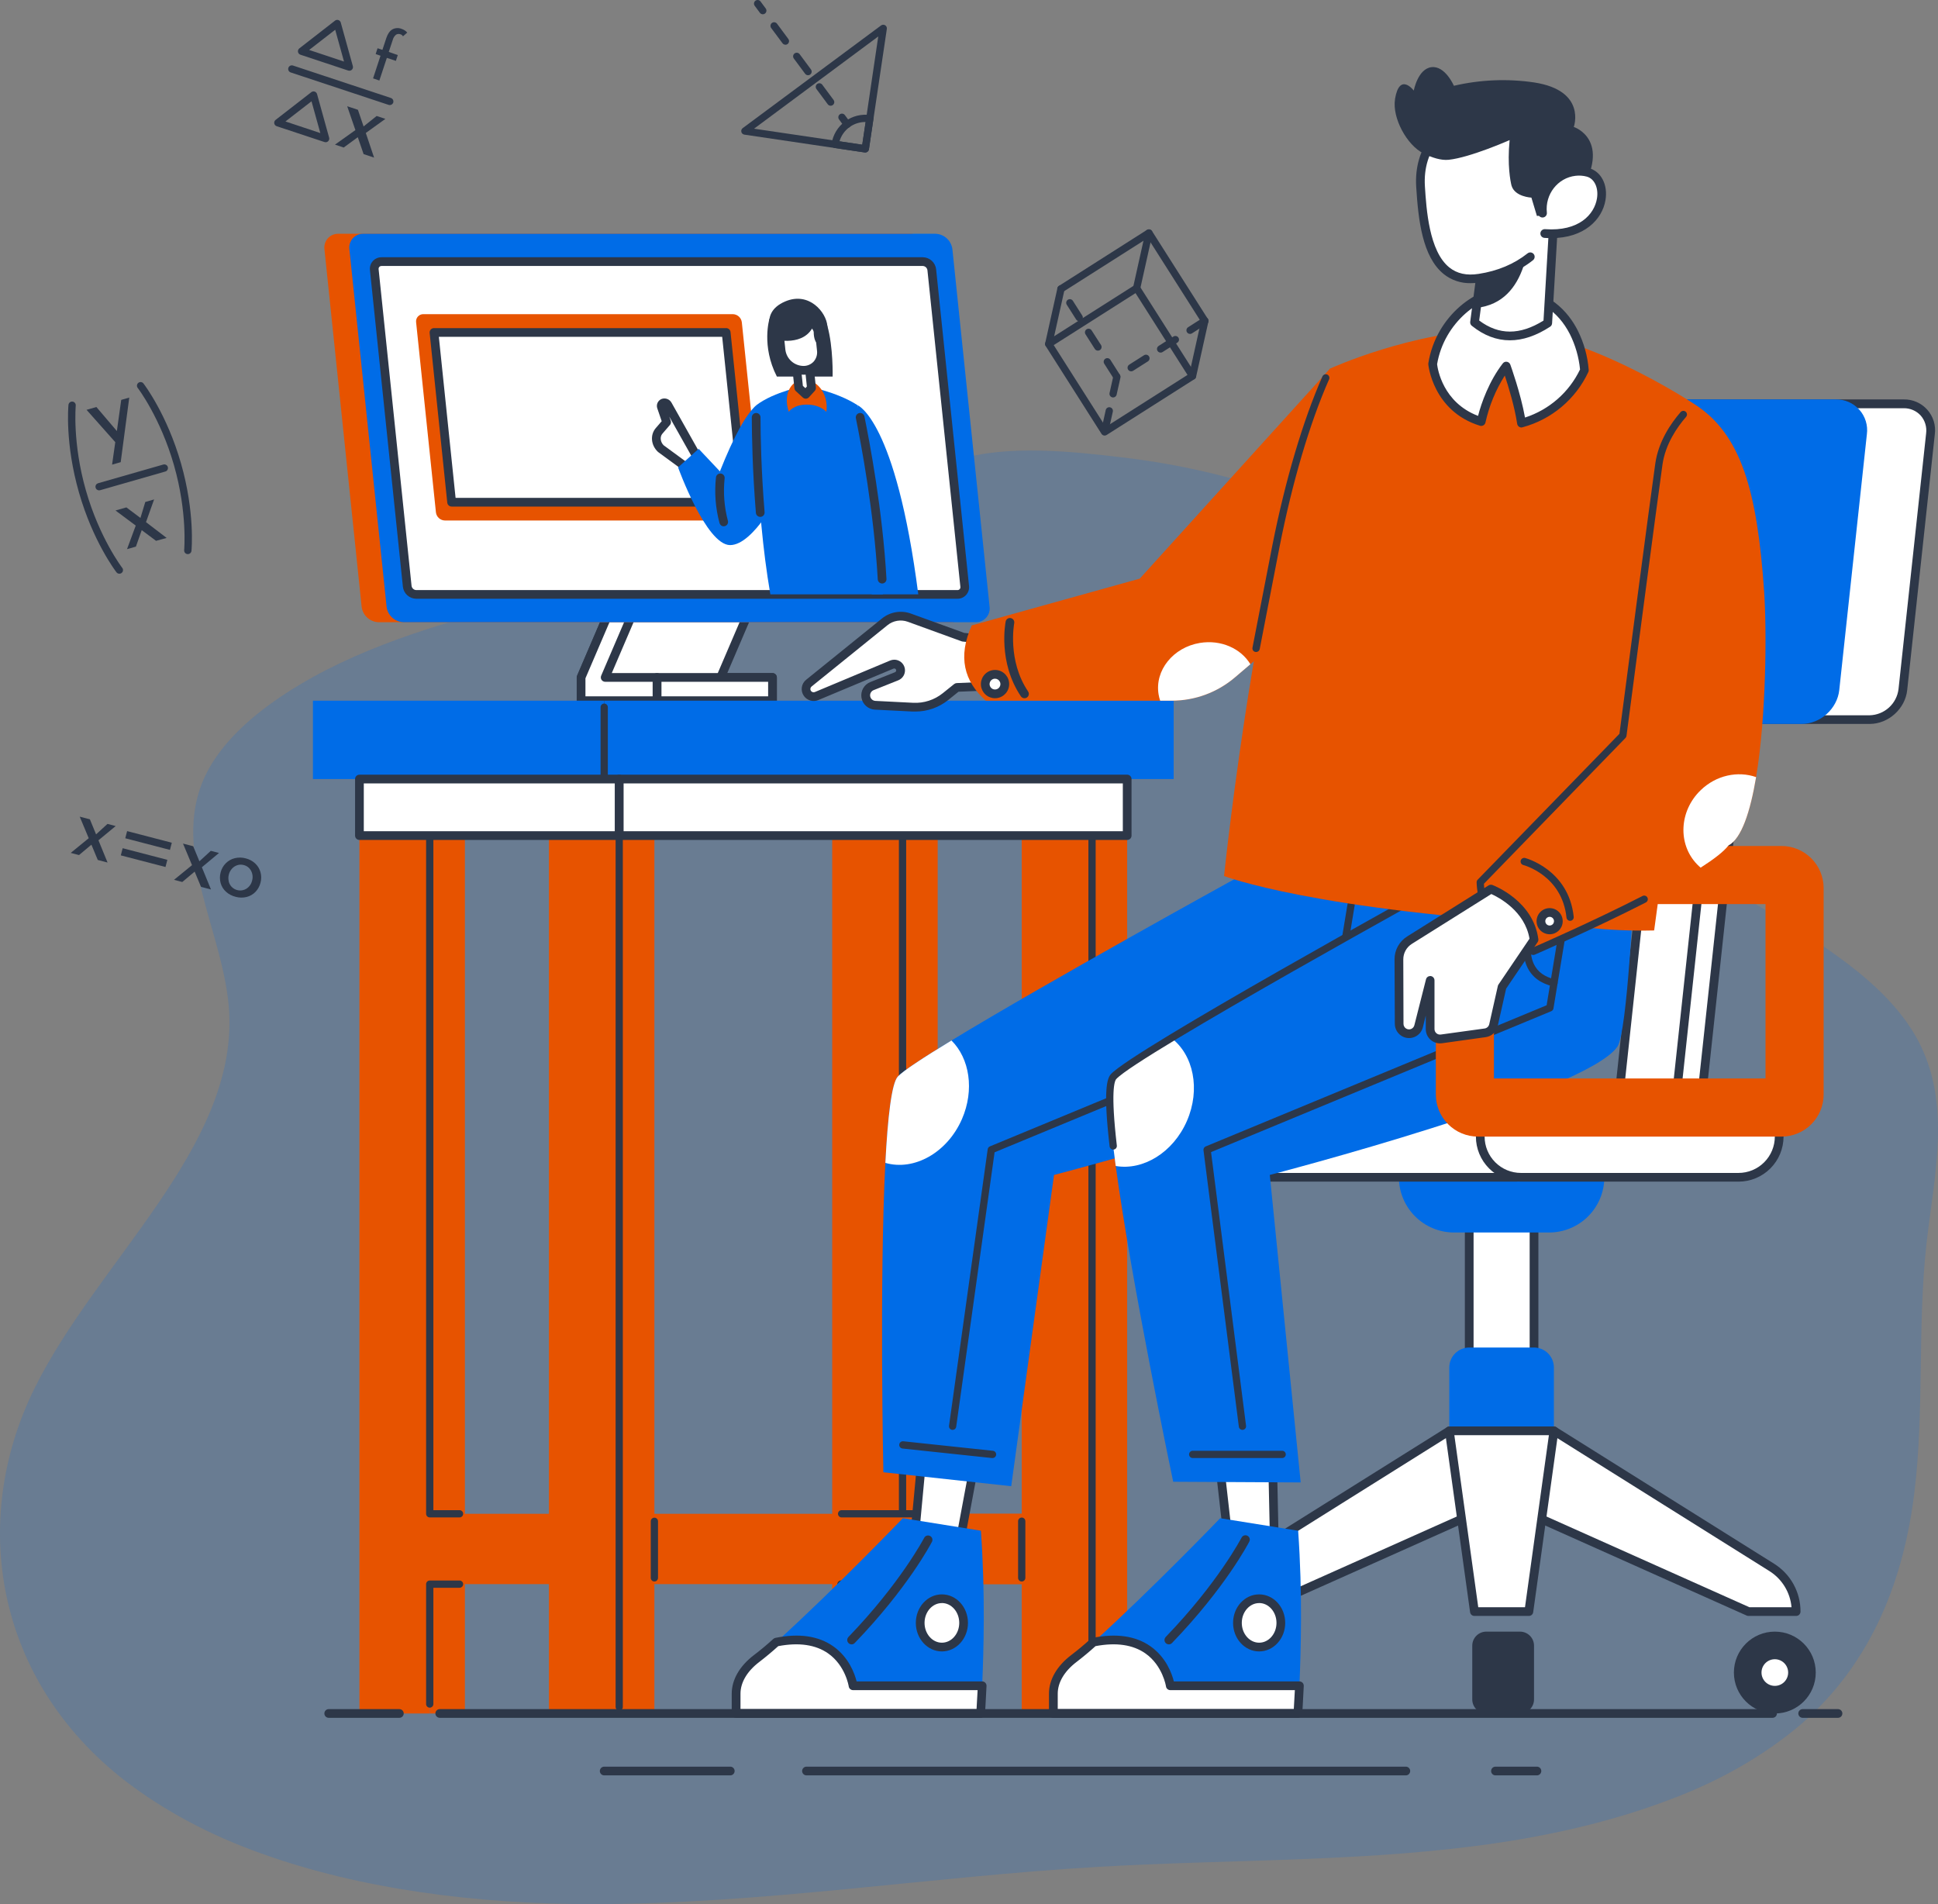 <svg viewBox="0 0 228 224" fill="none" xmlns="http://www.w3.org/2000/svg">
<rect x="0" y="0" width="228" height="224" fill="#808080" stroke="none"/>
<path opacity="0.18" d="M226.635 146.401C225.562 156.128 226.41 165.936 225.211 175.655C224.011 185.374 220.496 195.322 211.943 202.792C207.541 206.545 202.163 209.617 196.121 211.828C189.052 214.495 181.187 216.205 173.347 217.191C158.823 219.04 143.971 218.757 129.276 219.612C109.343 220.768 89.621 224.014 69.626 224C56.334 224 42.531 222.302 30.737 218.039C24.755 215.92 19.338 213.031 14.744 209.51C-0.658 197.571 -3.579 178.799 4.052 163.347C11.448 148.371 27.777 135.073 26.968 119.154C26.48 109.856 20.059 100.409 24.013 91.552C25.583 88.055 28.679 85.008 32.302 82.462C47.597 71.721 70.474 69.84 89.923 63.729C98.007 61.193 104.721 56.577 112.63 54.102C118.481 52.279 126.165 53.105 132.255 53.834C147.998 55.722 162.885 61.723 173.167 70.712C177.209 74.252 180.637 78.336 181.666 82.891C182.289 85.655 182.032 88.58 183.562 91.148C185.094 93.715 188.13 95.521 191.076 97.259L206.254 106.198C213.942 110.736 221.95 115.574 225.591 122.29C229.673 129.86 227.527 138.313 226.635 146.401Z" fill="#006CE7"/>
<g clip-path="url(#clip0_1_562)">
<path d="M199.907 131.657L205.504 79.713H198.76L193.164 131.657H199.907Z" fill="white"/>
<path d="M199.907 132.172H193.164C193.091 132.172 193.02 132.157 192.954 132.128C192.888 132.099 192.829 132.056 192.78 132.003C192.732 131.949 192.695 131.886 192.673 131.817C192.651 131.748 192.643 131.676 192.651 131.604L198.251 79.659C198.264 79.532 198.324 79.415 198.419 79.331C198.514 79.246 198.637 79.2 198.764 79.2H205.507C205.579 79.2 205.651 79.215 205.717 79.244C205.783 79.273 205.842 79.316 205.891 79.369C205.939 79.423 205.976 79.486 205.998 79.555C206.02 79.624 206.028 79.696 206.02 79.768L200.423 131.712C200.41 131.839 200.35 131.957 200.255 132.042C200.159 132.127 200.035 132.173 199.907 132.172ZM193.735 131.146H199.447L204.933 80.228H199.22L193.735 131.146Z" fill="#2D3748"/>
<path d="M196.918 131.657L202.514 79.713H195.769L190.174 131.657H196.918Z" fill="white"/>
<path d="M196.918 132.172H190.174C190.102 132.172 190.03 132.157 189.964 132.128C189.898 132.099 189.839 132.056 189.79 132.003C189.742 131.949 189.706 131.886 189.683 131.817C189.661 131.748 189.653 131.676 189.661 131.604L195.259 79.659C195.273 79.532 195.333 79.415 195.428 79.331C195.522 79.246 195.645 79.2 195.772 79.2H202.516C202.588 79.2 202.66 79.215 202.726 79.244C202.792 79.273 202.851 79.316 202.899 79.369C202.948 79.423 202.984 79.486 203.007 79.555C203.029 79.624 203.036 79.696 203.029 79.768L197.432 131.712C197.419 131.839 197.359 131.956 197.264 132.041C197.169 132.126 197.045 132.173 196.918 132.172ZM190.745 131.146H196.458L201.943 80.228H196.23L190.745 131.146Z" fill="#2D3748"/>
<path d="M219.969 84.65H182.695C180.746 84.65 179.338 83.07 179.548 81.122L182.796 51.036C183.006 49.087 184.755 47.508 186.704 47.508H223.969C225.918 47.508 227.326 49.087 227.116 51.036L223.868 81.122C223.668 83.07 221.918 84.65 219.969 84.65Z" fill="white"/>
<path d="M219.969 85.163H182.695C182.173 85.173 181.655 85.07 181.177 84.861C180.698 84.652 180.27 84.342 179.923 83.953C179.576 83.563 179.316 83.103 179.164 82.603C179.011 82.104 178.967 81.578 179.037 81.06L182.285 50.975C182.523 48.776 184.507 46.988 186.702 46.988H223.967C224.489 46.978 225.007 47.081 225.486 47.29C225.964 47.499 226.392 47.809 226.739 48.199C227.087 48.588 227.346 49.049 227.499 49.548C227.652 50.047 227.695 50.573 227.625 51.091L224.377 81.177C224.15 83.375 222.169 85.163 219.969 85.163ZM186.7 48.024C185.859 48.044 185.053 48.366 184.429 48.931C183.805 49.496 183.405 50.266 183.302 51.101L180.054 81.187C180.006 81.563 180.038 81.945 180.149 82.308C180.26 82.671 180.447 83.006 180.697 83.291C180.95 83.567 181.258 83.786 181.602 83.933C181.946 84.081 182.318 84.153 182.692 84.146H219.957C220.798 84.126 221.604 83.804 222.228 83.239C222.852 82.674 223.252 81.904 223.355 81.069L226.603 50.983C226.652 50.607 226.619 50.225 226.508 49.862C226.398 49.499 226.211 49.164 225.96 48.879C225.708 48.603 225.399 48.384 225.055 48.237C224.711 48.089 224.34 48.017 223.966 48.024H186.7Z" fill="#2D3748"/>
<path d="M211.967 84.65H174.702C172.753 84.65 171.345 83.07 171.555 81.122L174.803 51.036C175.013 49.087 176.762 47.508 178.711 47.508H215.976C217.924 47.508 219.333 49.087 219.123 51.036L215.875 81.122C215.665 83.07 213.916 84.65 211.967 84.65Z" fill="#006CE7"/>
<path d="M211.967 85.163H174.702C174.18 85.173 173.662 85.07 173.183 84.861C172.705 84.652 172.277 84.342 171.93 83.953C171.582 83.563 171.323 83.103 171.17 82.603C171.017 82.104 170.974 81.578 171.044 81.06L174.292 50.975C174.529 48.776 176.514 46.988 178.709 46.988H215.974C216.496 46.978 217.014 47.081 217.493 47.29C217.971 47.499 218.399 47.809 218.746 48.199C219.094 48.588 219.353 49.049 219.506 49.548C219.659 50.047 219.702 50.573 219.632 51.091L216.384 81.177C216.148 83.375 214.167 85.163 211.967 85.163ZM178.699 48.024C177.857 48.044 177.051 48.366 176.427 48.931C175.803 49.496 175.403 50.266 175.3 51.101L172.052 81.187C172.004 81.563 172.036 81.945 172.147 82.308C172.258 82.671 172.445 83.006 172.695 83.291C172.948 83.567 173.257 83.786 173.601 83.933C173.945 84.081 174.316 84.153 174.69 84.146H211.955C212.797 84.126 213.603 83.804 214.227 83.239C214.85 82.674 215.25 81.904 215.354 81.069L218.601 50.983C218.65 50.607 218.617 50.225 218.507 49.862C218.396 49.499 218.209 49.164 217.959 48.879C217.706 48.603 217.397 48.384 217.053 48.237C216.709 48.089 216.338 48.017 215.964 48.024H178.699Z" fill="#006CE7"/>
<path d="M172.849 143.625H180.473V160.719H172.849V143.625Z" fill="white"/>
<path d="M180.473 161.232H172.849C172.713 161.232 172.583 161.178 172.486 161.081C172.39 160.985 172.336 160.855 172.336 160.719V143.625C172.336 143.489 172.39 143.358 172.486 143.262C172.583 143.166 172.713 143.112 172.849 143.112H180.473C180.609 143.112 180.739 143.166 180.836 143.262C180.932 143.358 180.986 143.489 180.986 143.625V160.719C180.986 160.855 180.932 160.985 180.836 161.081C180.739 161.178 180.609 161.232 180.473 161.232ZM173.362 160.206H179.96V144.137H173.362V160.206Z" fill="#2D3748"/>
<path d="M164.575 138.496H188.743C188.743 140.219 188.059 141.871 186.841 143.09C185.622 144.308 183.97 144.992 182.247 144.992H171.071C169.348 144.992 167.696 144.308 166.478 143.09C165.26 141.871 164.575 140.219 164.575 138.496Z" fill="#006CE7"/>
<path d="M172.863 158.522H180.459C181.083 158.522 181.681 158.77 182.123 159.211C182.564 159.652 182.811 160.25 182.811 160.874V168.324H170.504V160.874C170.504 160.25 170.752 159.652 171.193 159.211C171.634 158.77 172.232 158.522 172.856 158.522H172.863Z" fill="#006CE7"/>
<path d="M176.661 168.326V176.616L147.622 189.594H142.011C142.011 188.554 142.276 187.531 142.78 186.621C143.283 185.71 144.01 184.943 144.892 184.391L170.511 168.332H176.664L176.661 168.326Z" fill="white"/>
<path d="M147.622 190.1H142.011C141.875 190.1 141.745 190.046 141.649 189.95C141.552 189.854 141.498 189.723 141.498 189.587C141.495 188.459 141.779 187.349 142.325 186.361C142.871 185.374 143.66 184.543 144.618 183.946L170.237 167.898C170.318 167.847 170.413 167.82 170.509 167.82H176.663C176.799 167.82 176.929 167.874 177.025 167.97C177.122 168.066 177.176 168.196 177.176 168.332V176.616C177.176 176.715 177.147 176.812 177.093 176.896C177.039 176.979 176.962 177.044 176.871 177.085L147.823 190.056C147.76 190.084 147.691 190.099 147.622 190.1ZM142.546 189.074H147.504L176.148 176.274V168.838H170.658L145.163 184.821C144.428 185.279 143.808 185.902 143.354 186.64C142.9 187.378 142.623 188.211 142.546 189.074Z" fill="#2D3748"/>
<path d="M144.517 201.575C147.177 201.575 149.333 199.419 149.333 196.76C149.333 194.1 147.177 191.945 144.517 191.945C141.858 191.945 139.702 194.1 139.702 196.76C139.702 199.419 141.858 201.575 144.517 201.575Z" fill="#2D3748"/>
<path d="M144.517 198.327C145.383 198.327 146.085 197.626 146.085 196.76C146.085 195.894 145.383 195.192 144.517 195.192C143.652 195.192 142.95 195.894 142.95 196.76C142.95 197.626 143.652 198.327 144.517 198.327Z" fill="white"/>
<path d="M176.661 168.326V176.616L205.7 189.594H211.311C211.311 188.554 211.046 187.531 210.542 186.621C210.039 185.71 209.312 184.943 208.43 184.391L182.811 168.332H176.658L176.661 168.326Z" fill="white"/>
<path d="M211.311 190.1H205.7C205.629 190.1 205.558 190.085 205.492 190.056L176.452 177.078C176.362 177.037 176.285 176.972 176.231 176.889C176.177 176.806 176.148 176.709 176.148 176.609V168.326C176.148 168.19 176.202 168.059 176.298 167.963C176.395 167.867 176.525 167.813 176.661 167.813H182.815C182.911 167.813 183.005 167.84 183.087 167.891L208.706 183.95C209.663 184.546 210.453 185.377 210.999 186.365C211.545 187.352 211.829 188.462 211.825 189.591C211.824 189.726 211.77 189.856 211.673 189.952C211.577 190.047 211.446 190.101 211.311 190.1ZM205.81 189.074H210.767C210.692 188.213 210.418 187.38 209.966 186.642C209.515 185.904 208.898 185.281 208.165 184.821L182.671 168.842H177.174V176.274L205.81 189.074Z" fill="#2D3748"/>
<path d="M208.803 201.575C211.463 201.575 213.618 199.419 213.618 196.76C213.618 194.1 211.463 191.945 208.803 191.945C206.144 191.945 203.988 194.1 203.988 196.76C203.988 199.419 206.144 201.575 208.803 201.575Z" fill="#2D3748"/>
<path d="M208.803 198.327C209.669 198.327 210.371 197.626 210.371 196.76C210.371 195.894 209.669 195.192 208.803 195.192C207.937 195.192 207.236 195.894 207.236 196.76C207.236 197.626 207.937 198.327 208.803 198.327Z" fill="white"/>
<path d="M179.856 189.587H173.464L170.51 168.326H182.811L179.856 189.587Z" fill="white"/>
<path d="M179.858 190.1H173.464C173.34 190.101 173.219 190.057 173.124 189.975C173.03 189.894 172.969 189.781 172.952 189.657L169.998 168.396C169.988 168.323 169.993 168.248 170.015 168.178C170.036 168.107 170.072 168.042 170.121 167.987C170.169 167.932 170.229 167.887 170.297 167.857C170.364 167.827 170.437 167.812 170.511 167.813H182.818C182.892 167.812 182.965 167.827 183.032 167.857C183.099 167.887 183.16 167.932 183.208 167.987C183.257 168.042 183.293 168.107 183.314 168.178C183.335 168.248 183.341 168.323 183.331 168.396L180.377 189.657C180.36 189.782 180.298 189.896 180.202 189.978C180.106 190.059 179.983 190.103 179.858 190.1ZM173.912 189.074H179.411L182.223 168.838H171.1L173.912 189.074Z" fill="#2D3748"/>
<path d="M178.82 191.945H174.861C173.948 191.945 173.208 192.685 173.208 193.598V199.922C173.208 200.835 173.948 201.575 174.861 201.575H178.82C179.733 201.575 180.473 200.835 180.473 199.922V193.598C180.473 192.685 179.733 191.945 178.82 191.945Z" fill="#2D3748"/>
<path d="M178.365 128.924H148.792C146.149 128.924 144.006 131.067 144.006 133.71C144.006 136.353 146.149 138.496 148.792 138.496H178.365C181.009 138.496 183.152 136.353 183.152 133.71C183.152 131.067 181.009 128.924 178.365 128.924Z" fill="white"/>
<path d="M178.365 139.009H148.792C147.387 139.009 146.039 138.451 145.045 137.457C144.052 136.463 143.493 135.116 143.493 133.71C143.493 132.305 144.052 130.957 145.045 129.963C146.039 128.969 147.387 128.411 148.792 128.411H178.365C179.771 128.411 181.119 128.969 182.112 129.963C183.106 130.957 183.664 132.305 183.664 133.71C183.664 135.116 183.106 136.463 182.112 137.457C181.119 138.451 179.771 139.009 178.365 139.009ZM148.792 129.437C147.659 129.437 146.572 129.887 145.771 130.688C144.969 131.49 144.519 132.577 144.519 133.71C144.519 134.843 144.969 135.93 145.771 136.732C146.572 137.533 147.659 137.984 148.792 137.984H178.365C179.499 137.984 180.586 137.533 181.387 136.732C182.189 135.93 182.639 134.843 182.639 133.71C182.639 132.577 182.189 131.49 181.387 130.688C180.586 129.887 179.499 129.437 178.365 129.437H148.792Z" fill="#2D3748"/>
<path d="M204.53 128.924H178.935C176.291 128.924 174.148 131.067 174.148 133.71C174.148 136.353 176.291 138.496 178.935 138.496H204.53C207.173 138.496 209.316 136.353 209.316 133.71C209.316 131.067 207.173 128.924 204.53 128.924Z" fill="white"/>
<path d="M204.53 139.009H178.935C177.529 139.009 176.181 138.451 175.187 137.457C174.194 136.463 173.635 135.116 173.635 133.71C173.635 132.305 174.194 130.957 175.187 129.963C176.181 128.969 177.529 128.411 178.935 128.411H204.53C205.935 128.411 207.283 128.969 208.277 129.963C209.27 130.957 209.829 132.305 209.829 133.71C209.829 135.116 209.27 136.463 208.277 137.457C207.283 138.451 205.935 139.009 204.53 139.009ZM178.935 129.437C177.801 129.437 176.714 129.887 175.913 130.688C175.111 131.49 174.661 132.577 174.661 133.71C174.661 134.843 175.111 135.93 175.913 136.732C176.714 137.533 177.801 137.984 178.935 137.984H204.53C205.663 137.984 206.75 137.533 207.551 136.732C208.353 135.93 208.803 134.843 208.803 133.71C208.803 132.577 208.353 131.49 207.551 130.688C206.75 129.887 205.663 129.437 204.53 129.437H178.935Z" fill="#2D3748"/>
<path d="M90.881 79.693V82.428H68.363V79.693L72.551 69.923H88.972L84.784 79.693H90.881Z" fill="white"/>
<path d="M90.881 82.941H68.363C68.227 82.941 68.097 82.887 68 82.79C67.904 82.694 67.85 82.564 67.85 82.428V79.693C67.85 79.623 67.864 79.555 67.891 79.491L72.079 69.722C72.119 69.629 72.185 69.551 72.269 69.495C72.352 69.44 72.451 69.411 72.551 69.411H88.972C89.057 69.411 89.14 69.432 89.215 69.472C89.29 69.512 89.353 69.57 89.4 69.641C89.447 69.712 89.475 69.793 89.483 69.877C89.49 69.962 89.477 70.047 89.444 70.125L85.561 79.185H90.881C91.017 79.185 91.148 79.239 91.244 79.335C91.34 79.431 91.394 79.562 91.394 79.698V82.433C91.393 82.568 91.338 82.697 91.242 82.792C91.146 82.887 91.016 82.941 90.881 82.941ZM68.876 81.915H90.368V80.206H84.784C84.699 80.206 84.615 80.185 84.54 80.144C84.466 80.104 84.402 80.046 84.355 79.975C84.309 79.904 84.28 79.823 84.273 79.739C84.265 79.654 84.278 79.569 84.312 79.491L88.194 70.431H72.89L68.876 79.794V81.915Z" fill="#2D3748"/>
<path d="M77.295 79.693H90.881V82.428H77.295V79.693Z" fill="white"/>
<path d="M90.881 82.941H77.295C77.159 82.941 77.028 82.886 76.932 82.79C76.836 82.694 76.782 82.564 76.782 82.428V79.693C76.782 79.557 76.836 79.426 76.932 79.33C77.028 79.234 77.159 79.18 77.295 79.18H90.881C91.017 79.18 91.147 79.234 91.244 79.33C91.34 79.426 91.394 79.557 91.394 79.693V82.428C91.394 82.564 91.34 82.694 91.244 82.79C91.147 82.886 91.017 82.941 90.881 82.941ZM77.808 81.915H90.368V80.206H77.808V81.915Z" fill="#2D3748"/>
<path d="M77.295 79.693V82.428H68.363V79.693L72.551 69.923H75.385L71.197 79.693H77.295Z" fill="white"/>
<path d="M77.295 82.941H68.363C68.227 82.941 68.097 82.887 68 82.79C67.904 82.694 67.85 82.564 67.85 82.428V79.693C67.85 79.623 67.864 79.555 67.891 79.491L72.079 69.722C72.119 69.629 72.185 69.551 72.269 69.495C72.352 69.44 72.451 69.411 72.551 69.411H75.385C75.469 69.411 75.552 69.432 75.626 69.472C75.701 69.512 75.764 69.569 75.811 69.639C75.857 69.71 75.886 69.79 75.894 69.874C75.902 69.958 75.889 70.042 75.857 70.12L71.975 79.18H77.295C77.431 79.18 77.561 79.234 77.657 79.33C77.754 79.426 77.808 79.557 77.808 79.693V82.428C77.808 82.564 77.754 82.694 77.657 82.79C77.561 82.887 77.431 82.941 77.295 82.941ZM68.876 81.915H76.782V80.206H71.197C71.112 80.206 71.029 80.185 70.954 80.144C70.879 80.104 70.816 80.046 70.769 79.975C70.722 79.904 70.694 79.823 70.686 79.739C70.679 79.654 70.692 79.569 70.725 79.491L74.608 70.431H72.89L68.876 79.794V81.915Z" fill="#2D3748"/>
<path d="M111.854 73.197H44.558C44.059 73.186 43.581 72.996 43.211 72.662C42.842 72.327 42.605 71.87 42.546 71.375L38.171 29.323C38.141 29.093 38.161 28.859 38.23 28.637C38.298 28.415 38.414 28.21 38.569 28.037C38.724 27.864 38.915 27.726 39.128 27.634C39.341 27.541 39.572 27.496 39.804 27.501H107.1C107.599 27.511 108.077 27.701 108.446 28.036C108.816 28.371 109.052 28.828 109.112 29.323L113.486 71.375C113.517 71.605 113.497 71.839 113.428 72.061C113.36 72.283 113.244 72.488 113.089 72.661C112.934 72.834 112.743 72.972 112.53 73.064C112.317 73.157 112.086 73.202 111.854 73.197Z" fill="#E75300"/>
<path d="M114.789 73.197H47.493C46.994 73.186 46.516 72.996 46.147 72.662C45.777 72.327 45.541 71.87 45.481 71.375L41.106 29.323C41.076 29.093 41.096 28.859 41.164 28.637C41.233 28.415 41.349 28.21 41.504 28.037C41.659 27.864 41.85 27.726 42.063 27.634C42.276 27.541 42.507 27.496 42.739 27.501H110.035C110.534 27.511 111.012 27.701 111.381 28.036C111.751 28.371 111.987 28.828 112.047 29.323L116.421 71.375C116.452 71.605 116.432 71.839 116.363 72.061C116.295 72.283 116.179 72.488 116.024 72.661C115.869 72.834 115.678 72.972 115.465 73.064C115.252 73.157 115.021 73.202 114.789 73.197Z" fill="#006CE7"/>
<path d="M112.638 69.923H48.963C48.702 69.918 48.452 69.818 48.258 69.643C48.065 69.468 47.941 69.229 47.91 68.97L44.035 31.73C44.019 31.61 44.029 31.487 44.065 31.371C44.101 31.255 44.162 31.148 44.243 31.057C44.324 30.966 44.424 30.894 44.536 30.846C44.647 30.797 44.768 30.774 44.889 30.776H108.565C108.826 30.782 109.076 30.881 109.27 31.056C109.463 31.232 109.587 31.471 109.618 31.73L113.493 68.97C113.509 69.09 113.498 69.213 113.463 69.329C113.427 69.445 113.366 69.552 113.285 69.643C113.204 69.733 113.104 69.805 112.992 69.854C112.881 69.902 112.76 69.926 112.638 69.923Z" fill="white"/>
<path d="M112.638 70.436H48.963C48.575 70.432 48.201 70.286 47.913 70.026C47.625 69.766 47.442 69.409 47.399 69.023L43.524 31.783C43.5 31.591 43.519 31.396 43.577 31.211C43.635 31.027 43.733 30.857 43.862 30.713C43.992 30.569 44.151 30.454 44.328 30.377C44.505 30.299 44.697 30.261 44.891 30.263H108.567C108.955 30.267 109.329 30.413 109.617 30.674C109.905 30.934 110.088 31.291 110.131 31.677L114.003 68.923C114.025 69.115 114.006 69.309 113.947 69.492C113.888 69.676 113.791 69.845 113.662 69.988C113.533 70.131 113.375 70.245 113.199 70.322C113.022 70.4 112.831 70.439 112.638 70.436ZM44.889 31.291C44.84 31.289 44.791 31.297 44.746 31.316C44.701 31.334 44.66 31.363 44.626 31.398C44.593 31.437 44.569 31.482 44.555 31.53C44.541 31.578 44.537 31.629 44.544 31.679L48.419 68.923C48.438 69.056 48.503 69.178 48.602 69.268C48.701 69.359 48.829 69.411 48.963 69.417H112.638C112.687 69.419 112.736 69.411 112.782 69.392C112.827 69.374 112.868 69.346 112.902 69.31C112.934 69.272 112.959 69.227 112.973 69.178C112.987 69.13 112.991 69.079 112.984 69.029L109.109 31.783C109.09 31.65 109.025 31.528 108.926 31.438C108.826 31.348 108.699 31.295 108.565 31.289H44.889V31.291Z" fill="#2D3748"/>
<path d="M88.749 61.231H52.339C52.078 61.225 51.828 61.126 51.634 60.951C51.441 60.776 51.317 60.536 51.286 60.277L48.954 37.911C48.939 37.791 48.949 37.668 48.985 37.552C49.021 37.436 49.082 37.329 49.163 37.238C49.244 37.148 49.344 37.076 49.455 37.027C49.567 36.979 49.688 36.955 49.809 36.958H86.219C86.481 36.963 86.731 37.062 86.924 37.238C87.118 37.413 87.241 37.652 87.273 37.911L89.599 60.279C89.615 60.399 89.604 60.521 89.568 60.636C89.532 60.752 89.472 60.859 89.392 60.949C89.311 61.039 89.212 61.111 89.101 61.16C88.99 61.209 88.871 61.233 88.749 61.231Z" fill="#E75300"/>
<path d="M87.503 59.081H53.134L51.055 39.111H85.425L87.503 59.081Z" fill="white"/>
<path d="M87.503 59.593H53.134C53.007 59.594 52.884 59.547 52.789 59.462C52.694 59.377 52.634 59.26 52.621 59.134L50.546 39.164C50.538 39.093 50.546 39.02 50.569 38.952C50.591 38.883 50.628 38.82 50.676 38.767C50.724 38.714 50.783 38.671 50.849 38.642C50.915 38.613 50.987 38.598 51.059 38.599H85.43C85.557 38.598 85.68 38.645 85.775 38.73C85.87 38.815 85.929 38.932 85.943 39.058L88.019 59.028C88.027 59.1 88.019 59.172 87.997 59.241C87.974 59.31 87.937 59.373 87.888 59.426C87.84 59.48 87.78 59.522 87.714 59.551C87.647 59.58 87.576 59.594 87.503 59.593ZM53.597 58.568H86.931L84.963 39.624H51.63L53.597 58.568Z" fill="#2D3748"/>
<path d="M100.891 47.672C100.891 47.672 105.382 49.354 108.035 69.923H102.565L100.891 47.672Z" fill="#006CE7"/>
<path d="M90.525 37.503C90.525 37.503 89.544 40.684 91.396 44.296H97.956C97.956 44.296 98.043 40.834 97.336 38.334C96.628 35.833 90.525 37.503 90.525 37.503Z" fill="#2D3748"/>
<path d="M82.076 53.881L78.546 47.604C78.496 47.517 78.418 47.45 78.325 47.414C78.231 47.377 78.129 47.373 78.033 47.402C77.987 47.419 77.946 47.445 77.91 47.478C77.874 47.512 77.846 47.552 77.826 47.596C77.806 47.641 77.795 47.689 77.794 47.738C77.793 47.787 77.802 47.835 77.82 47.881L78.421 49.658L77.534 50.684C77.021 51.267 77.126 52.193 77.751 52.776L80.893 55.084L82.076 53.881Z" fill="white"/>
<path d="M80.9 55.599C80.791 55.599 80.685 55.564 80.597 55.499L77.454 53.197L77.407 53.159C76.575 52.383 76.464 51.152 77.153 50.356L77.847 49.552L77.334 48.053C77.294 47.945 77.276 47.829 77.281 47.714C77.286 47.598 77.314 47.485 77.363 47.38C77.412 47.275 77.481 47.181 77.566 47.103C77.652 47.025 77.752 46.964 77.861 46.925C78.067 46.856 78.292 46.859 78.496 46.935C78.701 47.011 78.874 47.155 78.985 47.342L78.994 47.358L82.524 53.629C82.578 53.726 82.599 53.837 82.585 53.947C82.57 54.057 82.521 54.159 82.443 54.238L81.269 55.443C81.221 55.492 81.164 55.532 81.1 55.558C81.037 55.585 80.969 55.599 80.9 55.599ZM78.079 52.385L80.837 54.409L81.433 53.797L78.739 49.011L78.91 49.494C78.939 49.579 78.946 49.67 78.929 49.759C78.912 49.847 78.871 49.929 78.813 49.997L77.925 51.023C77.613 51.385 77.684 52 78.079 52.385Z" fill="#2D3748"/>
<path d="M88.968 47.672C87.772 48.754 86.356 51.272 84.695 55.45L82.197 52.8L79.772 54.98C79.772 54.98 83.074 64.125 85.895 64.125C88.715 64.125 91.925 57.657 91.925 57.657L88.968 47.672Z" fill="#006CE7"/>
<path d="M85.144 61.915C85.032 61.915 84.923 61.878 84.834 61.81C84.745 61.742 84.68 61.647 84.65 61.539C84.177 59.782 84.035 57.952 84.233 56.144C84.243 56.077 84.265 56.013 84.3 55.955C84.334 55.897 84.379 55.846 84.433 55.806C84.487 55.766 84.548 55.736 84.614 55.72C84.679 55.703 84.747 55.699 84.814 55.709C84.88 55.718 84.944 55.741 85.002 55.775C85.06 55.81 85.111 55.855 85.151 55.909C85.192 55.963 85.221 56.024 85.238 56.089C85.254 56.155 85.258 56.222 85.249 56.289C85.074 57.958 85.205 59.644 85.635 61.265C85.656 61.341 85.659 61.421 85.644 61.498C85.63 61.575 85.597 61.648 85.55 61.711C85.502 61.774 85.441 61.825 85.371 61.86C85.3 61.896 85.223 61.914 85.144 61.915Z" fill="#2D3748"/>
<path d="M103.862 69.923H90.63C88.761 59.096 88.97 47.672 88.97 47.672C91.108 46.048 94.695 45.393 94.695 45.393C94.695 45.393 98.416 46.048 100.893 47.672C100.893 47.672 103.478 59.096 103.862 69.923Z" fill="#006CE7"/>
<path d="M89.442 60.805C89.313 60.806 89.188 60.758 89.093 60.67C88.998 60.583 88.939 60.462 88.929 60.334C88.525 55.395 88.454 51.173 88.447 49.096C88.447 48.96 88.501 48.83 88.597 48.733C88.693 48.637 88.824 48.583 88.96 48.583C89.096 48.583 89.226 48.637 89.322 48.733C89.418 48.83 89.472 48.96 89.472 49.096C89.472 51.157 89.551 55.349 89.951 60.253C89.962 60.389 89.919 60.523 89.831 60.627C89.742 60.73 89.617 60.794 89.481 60.805H89.438H89.442Z" fill="#2D3748"/>
<path d="M103.779 68.643C103.648 68.643 103.521 68.593 103.426 68.503C103.331 68.413 103.273 68.29 103.266 68.159C102.816 60.205 101.315 52.25 100.691 49.199C100.678 49.133 100.678 49.065 100.69 48.998C100.703 48.932 100.729 48.869 100.766 48.813C100.803 48.757 100.851 48.709 100.907 48.671C100.963 48.633 101.025 48.607 101.091 48.593C101.157 48.58 101.225 48.58 101.291 48.592C101.358 48.605 101.421 48.631 101.477 48.668C101.533 48.705 101.581 48.753 101.619 48.809C101.657 48.865 101.683 48.927 101.697 48.993C102.326 52.07 103.838 60.081 104.291 68.103C104.299 68.239 104.252 68.372 104.161 68.473C104.071 68.575 103.943 68.636 103.808 68.643H103.779Z" fill="#2D3748"/>
<path d="M94.922 47.599C96.522 47.599 97.221 48.453 97.221 48.453C97.514 46.156 95.961 44.643 94.614 44.643C93.267 44.643 92.03 46.156 92.801 48.453C92.801 48.448 93.322 47.599 94.922 47.599Z" fill="#E75300"/>
<path d="M95.167 42.758L95.467 45.641L94.797 46.39L93.972 45.641L93.671 42.758H95.167Z" fill="white"/>
<path d="M94.797 46.903C94.671 46.902 94.549 46.855 94.456 46.77L93.635 46.017C93.54 45.933 93.479 45.817 93.464 45.691L93.163 42.807C93.156 42.735 93.163 42.663 93.186 42.594C93.208 42.526 93.245 42.463 93.293 42.41C93.342 42.356 93.401 42.314 93.467 42.285C93.533 42.256 93.604 42.241 93.676 42.241H95.173C95.301 42.241 95.424 42.287 95.519 42.372C95.613 42.457 95.673 42.575 95.686 42.701L95.987 45.585C95.994 45.656 95.987 45.728 95.965 45.796C95.943 45.864 95.907 45.926 95.859 45.98L95.173 46.732C95.128 46.782 95.074 46.824 95.013 46.853C94.952 46.882 94.885 46.899 94.818 46.903H94.797ZM94.456 45.393L94.755 45.663L94.925 45.469L94.697 43.27H94.231L94.456 45.393Z" fill="#2D3748"/>
<path d="M94.503 43.569C93.855 43.556 93.233 43.308 92.751 42.873C92.27 42.437 91.963 41.843 91.885 41.199L91.724 39.66C91.685 39.36 91.711 39.056 91.8 38.767C91.889 38.478 92.04 38.212 92.242 37.987C92.444 37.762 92.692 37.583 92.969 37.462C93.246 37.342 93.546 37.283 93.849 37.289C94.497 37.303 95.12 37.55 95.6 37.986C96.082 38.421 96.389 39.016 96.468 39.66L96.628 41.199C96.667 41.498 96.641 41.803 96.552 42.092C96.463 42.38 96.312 42.647 96.11 42.872C95.908 43.097 95.66 43.276 95.383 43.396C95.106 43.517 94.806 43.576 94.503 43.569Z" fill="white"/>
<path d="M94.503 44.082C93.729 44.065 92.986 43.77 92.412 43.25C91.837 42.73 91.469 42.02 91.375 41.252L91.214 39.713C91.167 39.342 91.201 38.964 91.312 38.607C91.424 38.249 91.611 37.92 91.861 37.641C92.111 37.363 92.418 37.141 92.761 36.991C93.105 36.842 93.476 36.768 93.85 36.775C94.625 36.792 95.367 37.087 95.942 37.607C96.516 38.127 96.884 38.836 96.979 39.605L97.139 41.144C97.186 41.515 97.153 41.892 97.041 42.25C96.93 42.607 96.743 42.937 96.493 43.215C96.243 43.494 95.936 43.716 95.592 43.865C95.249 44.015 94.878 44.089 94.503 44.082ZM93.85 37.8C93.622 37.794 93.395 37.837 93.185 37.926C92.975 38.014 92.785 38.146 92.63 38.313C92.477 38.487 92.362 38.692 92.294 38.913C92.226 39.135 92.206 39.368 92.235 39.599L92.396 41.137C92.458 41.656 92.706 42.135 93.093 42.486C93.48 42.837 93.981 43.038 94.503 43.05C94.731 43.056 94.958 43.013 95.169 42.924C95.379 42.836 95.568 42.704 95.724 42.537C95.877 42.363 95.991 42.158 96.059 41.937C96.128 41.715 96.148 41.481 96.119 41.252L95.958 39.713C95.895 39.194 95.648 38.715 95.261 38.364C94.874 38.013 94.373 37.812 93.85 37.8Z" fill="#2D3748"/>
<path d="M91.114 39.937C91.114 39.937 94.746 40.889 95.772 38.154C95.772 38.154 95.43 40.559 96.563 40.559C96.563 40.559 97.461 39.94 97.336 38.337C97.211 36.733 95.173 34.255 92.358 35.47C89.086 36.88 91.114 39.937 91.114 39.937Z" fill="#2D3748"/>
<path d="M106.18 98.3H110.315V201.574H106.18V98.3Z" fill="#E75300"/>
<path d="M128.474 98.3H132.609V201.574H128.474V98.3Z" fill="#E75300"/>
<path d="M128.474 98.3V201.574H120.203V186.355H106.18V201.574H97.908V98.3H106.18V178.083H120.203V98.3H128.474Z" fill="#E75300"/>
<path d="M106.18 201.232C106.067 201.232 105.958 201.187 105.878 201.107C105.798 201.026 105.753 200.918 105.753 200.804V186.36C105.753 186.247 105.798 186.138 105.878 186.058C105.958 185.978 106.067 185.933 106.18 185.933C106.294 185.933 106.402 185.978 106.483 186.058C106.563 186.138 106.608 186.247 106.608 186.36V200.81C106.606 200.922 106.561 201.029 106.481 201.108C106.401 201.187 106.293 201.232 106.18 201.232Z" fill="#2D3748"/>
<path d="M128.474 200.89C128.361 200.89 128.252 200.845 128.172 200.765C128.092 200.685 128.047 200.576 128.047 200.463V98.3C128.047 98.186 128.092 98.078 128.172 97.998C128.252 97.917 128.361 97.872 128.474 97.872C128.588 97.872 128.697 97.917 128.777 97.998C128.857 98.078 128.902 98.186 128.902 98.3V200.463C128.902 200.576 128.857 200.685 128.777 200.765C128.697 200.845 128.588 200.89 128.474 200.89Z" fill="#2D3748"/>
<path d="M106.18 178.51C106.067 178.51 105.958 178.465 105.878 178.385C105.798 178.305 105.753 178.196 105.753 178.083V98.3C105.753 98.186 105.798 98.078 105.878 97.998C105.958 97.917 106.067 97.872 106.18 97.872C106.294 97.872 106.402 97.917 106.483 97.998C106.563 98.078 106.608 98.186 106.608 98.3V178.083C106.608 178.196 106.563 178.305 106.483 178.385C106.402 178.465 106.294 178.51 106.18 178.51Z" fill="#2D3748"/>
<path d="M64.58 178.083H120.203V186.355H64.58V178.083Z" fill="#E75300"/>
<path d="M109.568 186.782H98.934C98.821 186.782 98.712 186.737 98.632 186.657C98.552 186.577 98.507 186.468 98.507 186.355C98.507 186.241 98.552 186.133 98.632 186.053C98.712 185.972 98.821 185.927 98.934 185.927H109.568C109.682 185.927 109.79 185.972 109.871 186.053C109.951 186.133 109.996 186.241 109.996 186.355C109.996 186.468 109.951 186.577 109.871 186.657C109.79 186.737 109.682 186.782 109.568 186.782Z" fill="#2D3748"/>
<path d="M120.203 186.047C120.089 186.047 119.981 186.002 119.9 185.922C119.82 185.842 119.775 185.733 119.775 185.62V178.953C119.775 178.84 119.82 178.731 119.9 178.651C119.981 178.571 120.089 178.526 120.203 178.526C120.316 178.526 120.425 178.571 120.505 178.651C120.585 178.731 120.63 178.84 120.63 178.953V185.62C120.63 185.733 120.585 185.842 120.505 185.922C120.425 186.002 120.316 186.047 120.203 186.047Z" fill="#2D3748"/>
<path d="M109.611 178.51H99.013C98.899 178.51 98.791 178.465 98.711 178.385C98.63 178.305 98.585 178.196 98.585 178.083C98.585 177.97 98.63 177.861 98.711 177.781C98.791 177.701 98.899 177.656 99.013 177.656H109.611C109.724 177.656 109.833 177.701 109.913 177.781C109.993 177.861 110.038 177.97 110.038 178.083C110.038 178.196 109.993 178.305 109.913 178.385C109.833 178.465 109.724 178.51 109.611 178.51Z" fill="#2D3748"/>
<path d="M50.558 98.3H54.693V201.574H50.558V98.3Z" fill="#E75300"/>
<path d="M72.852 98.3H76.987V201.574H72.852V98.3Z" fill="#E75300"/>
<path d="M76.987 186.047C76.874 186.047 76.765 186.002 76.685 185.922C76.605 185.842 76.56 185.733 76.56 185.62V178.967C76.56 178.853 76.605 178.745 76.685 178.665C76.765 178.584 76.874 178.539 76.987 178.539C77.1 178.539 77.209 178.584 77.289 178.665C77.369 178.745 77.414 178.853 77.414 178.967V185.62C77.414 185.733 77.369 185.842 77.289 185.922C77.209 186.002 77.1 186.047 76.987 186.047Z" fill="#2D3748"/>
<path d="M72.852 98.3V201.574H64.58V186.355H50.558V201.574H42.286V98.3H50.558V178.083H64.58V98.3H72.852Z" fill="#E75300"/>
<path d="M50.558 200.89C50.444 200.89 50.336 200.845 50.256 200.765C50.175 200.685 50.13 200.576 50.13 200.463V186.36C50.13 186.247 50.175 186.138 50.256 186.058C50.336 185.978 50.444 185.933 50.558 185.933H54.062C54.175 185.933 54.284 185.978 54.364 186.058C54.444 186.138 54.489 186.247 54.489 186.36C54.489 186.473 54.444 186.582 54.364 186.662C54.284 186.742 54.175 186.787 54.062 186.787H50.985V200.463C50.985 200.576 50.94 200.685 50.86 200.765C50.78 200.845 50.671 200.89 50.558 200.89Z" fill="#2D3748"/>
<path d="M72.852 201.232C72.739 201.232 72.63 201.187 72.55 201.107C72.47 201.026 72.425 200.918 72.425 200.804V98.727H64.575C64.462 98.727 64.353 98.682 64.273 98.602C64.193 98.522 64.148 98.413 64.148 98.3C64.148 98.186 64.193 98.078 64.273 97.998C64.353 97.917 64.462 97.872 64.575 97.872H72.847C72.96 97.872 73.069 97.917 73.149 97.998C73.229 98.078 73.274 98.186 73.274 98.3V200.804C73.274 200.917 73.23 201.025 73.151 201.105C73.072 201.185 72.964 201.23 72.852 201.232Z" fill="#2D3748"/>
<path d="M54.062 178.51H50.558C50.444 178.51 50.336 178.465 50.256 178.385C50.175 178.305 50.13 178.196 50.13 178.083V98.3C50.13 98.186 50.175 98.078 50.256 97.998C50.336 97.917 50.444 97.872 50.558 97.872C50.671 97.872 50.78 97.917 50.86 97.998C50.94 98.078 50.985 98.186 50.985 98.3V177.656H54.062C54.175 177.656 54.284 177.701 54.364 177.781C54.444 177.861 54.489 177.97 54.489 178.083C54.489 178.196 54.444 178.305 54.364 178.385C54.284 178.465 54.175 178.51 54.062 178.51Z" fill="#2D3748"/>
<path d="M36.816 82.428H71.083V91.647H36.816V82.428Z" fill="#006CE7"/>
<path d="M138.08 91.647H71.083V82.428H138.08V91.647Z" fill="#006CE7"/>
<path d="M71.083 92.074C70.969 92.074 70.861 92.029 70.781 91.949C70.7 91.869 70.655 91.76 70.655 91.647V83.194C70.655 83.08 70.7 82.972 70.781 82.891C70.861 82.811 70.969 82.766 71.083 82.766C71.196 82.766 71.305 82.811 71.385 82.891C71.465 82.972 71.51 83.08 71.51 83.194V91.647C71.51 91.76 71.465 91.869 71.385 91.949C71.305 92.029 71.196 92.074 71.083 92.074Z" fill="#2D3748"/>
<path d="M42.286 91.647H72.85V98.301H42.286V91.647Z" fill="white"/>
<path d="M72.852 98.812H42.286C42.15 98.812 42.02 98.758 41.923 98.662C41.827 98.566 41.773 98.436 41.773 98.3V91.647C41.773 91.511 41.827 91.38 41.923 91.284C42.02 91.188 42.15 91.134 42.286 91.134H72.85C72.986 91.134 73.117 91.188 73.213 91.284C73.309 91.38 73.363 91.511 73.363 91.647V98.301C73.363 98.437 73.309 98.567 73.213 98.662C73.117 98.758 72.987 98.812 72.852 98.812ZM42.8 97.787H72.339V92.159H42.799V97.788L42.8 97.787Z" fill="#2D3748"/>
<path d="M132.609 98.3H72.852V91.645H132.609V98.3Z" fill="white"/>
<path d="M132.61 98.812H72.852C72.716 98.812 72.585 98.758 72.489 98.662C72.393 98.566 72.339 98.436 72.339 98.3V91.647C72.339 91.511 72.393 91.38 72.489 91.284C72.585 91.188 72.716 91.134 72.852 91.134H132.61C132.746 91.134 132.876 91.188 132.972 91.284C133.068 91.38 133.122 91.511 133.122 91.647V98.301C133.122 98.437 133.068 98.567 132.972 98.663C132.875 98.759 132.745 98.812 132.61 98.812ZM73.365 97.787H132.097V92.159H73.365V97.788V97.787Z" fill="#2D3748"/>
<path d="M108.657 169.409L107.409 182.756L112.633 182.987L115.131 169.618L108.657 169.409Z" fill="white"/>
<path d="M112.633 183.5H112.609L107.386 183.268C107.316 183.264 107.248 183.247 107.186 183.217C107.123 183.187 107.067 183.144 107.022 183.092C106.976 183.039 106.942 182.978 106.921 182.912C106.899 182.846 106.892 182.776 106.898 182.707L108.146 169.36C108.158 169.23 108.219 169.109 108.317 169.023C108.415 168.937 108.542 168.891 108.673 168.895L115.144 169.103C115.218 169.106 115.291 169.124 115.357 169.157C115.423 169.19 115.481 169.237 115.527 169.295C115.574 169.353 115.607 169.419 115.625 169.491C115.643 169.563 115.645 169.638 115.632 169.71L113.134 183.08C113.113 183.197 113.051 183.303 112.96 183.38C112.868 183.457 112.753 183.499 112.633 183.5ZM107.97 182.268L112.211 182.456L114.517 170.112L109.124 169.941L107.97 182.268Z" fill="#2D3748"/>
<path d="M86.597 199.247V201.574H115.365C115.365 201.574 115.459 200.358 115.548 198.316C115.719 194.297 115.934 187.546 115.399 180.073L106.218 178.601C106.218 178.601 98.338 186.806 91.326 193.182C90.597 193.845 89.832 194.49 89.025 195.102C87.481 196.275 86.597 197.734 86.597 199.247Z" fill="#006CE7"/>
<path d="M100.185 193.444C100.085 193.444 99.987 193.414 99.903 193.359C99.819 193.303 99.753 193.224 99.714 193.132C99.674 193.039 99.663 192.937 99.681 192.838C99.7 192.739 99.746 192.648 99.816 192.575C105.951 186.215 108.705 180.951 108.736 180.898C108.8 180.781 108.908 180.694 109.036 180.656C109.163 180.617 109.301 180.629 109.42 180.691C109.539 180.752 109.629 180.857 109.671 180.983C109.713 181.11 109.705 181.248 109.647 181.368C109.534 181.587 106.804 186.808 100.555 193.286C100.507 193.336 100.449 193.376 100.386 193.403C100.323 193.43 100.254 193.444 100.185 193.444Z" fill="#2D3748"/>
<path d="M110.811 193.762C112.222 193.762 113.365 192.489 113.365 190.919C113.365 189.349 112.222 188.076 110.811 188.076C109.401 188.076 108.257 189.349 108.257 190.919C108.257 192.489 109.401 193.762 110.811 193.762Z" fill="white"/>
<path d="M110.811 194.274C109.12 194.274 107.744 192.768 107.744 190.919C107.744 189.069 109.112 187.563 110.811 187.563C112.51 187.563 113.878 189.069 113.878 190.919C113.878 192.768 112.502 194.274 110.811 194.274ZM110.811 188.587C109.686 188.587 108.77 189.633 108.77 190.917C108.77 192.201 109.686 193.247 110.811 193.247C111.936 193.247 112.852 192.201 112.852 190.917C112.852 189.633 111.938 188.582 110.811 188.582V188.587Z" fill="#2D3748"/>
<path d="M86.597 199.247V201.574H115.365C115.365 201.574 115.459 200.358 115.548 198.316H100.361C100.361 198.316 99.391 191.55 91.326 193.187C90.597 193.851 89.832 194.495 89.025 195.107C87.481 196.274 86.597 197.734 86.597 199.247Z" fill="white"/>
<path d="M115.367 202.086H86.597C86.461 202.086 86.331 202.032 86.235 201.936C86.138 201.84 86.085 201.71 86.085 201.574V199.245C86.085 197.598 87.018 195.98 88.713 194.693C89.471 194.119 90.233 193.483 90.98 192.803C91.049 192.741 91.132 192.698 91.223 192.68C94.004 192.115 96.295 192.451 98.031 193.674C99.89 194.984 100.561 196.934 100.777 197.801H115.548C115.617 197.801 115.686 197.815 115.749 197.842C115.813 197.869 115.871 197.909 115.919 197.959C115.966 198.009 116.004 198.068 116.028 198.133C116.053 198.198 116.064 198.267 116.061 198.336C115.972 200.363 115.878 201.598 115.876 201.61C115.867 201.739 115.809 201.86 115.715 201.948C115.621 202.036 115.496 202.086 115.367 202.086ZM87.112 201.061H114.888C114.919 200.606 114.965 199.84 115.013 198.828H100.363C100.239 198.83 100.119 198.786 100.024 198.705C99.93 198.624 99.868 198.512 99.85 198.389C99.85 198.367 99.466 195.938 97.428 194.507C95.961 193.481 93.989 193.192 91.561 193.652C90.826 194.316 90.076 194.939 89.339 195.505C87.905 196.592 87.117 197.919 87.117 199.24V201.061H87.112Z" fill="#2D3748"/>
<path d="M169.039 104.44C169.039 104.44 166.071 121.384 164.905 123.112C161.228 128.563 124.001 138.221 124.001 138.221L118.968 174.837L103.926 173.197C103.926 173.197 103.449 150.551 104.16 136.801C104.437 131.449 104.891 127.442 105.626 126.645C106.232 125.987 108.614 124.423 111.936 122.404C123.218 115.541 145.3 103.382 145.3 103.382C145.3 103.382 149.875 91.277 158.013 94.787C165.581 98.05 169.979 98.79 169.039 104.44Z" fill="#006CE7"/>
<path d="M113.175 131.642C111.45 135.604 107.534 137.782 104.16 136.801C104.437 131.449 104.891 127.442 105.626 126.645C106.232 125.987 108.615 124.423 111.936 122.404C114.069 124.513 114.661 128.219 113.175 131.642Z" fill="white"/>
<path d="M112.074 168.211H112.015C111.902 168.195 111.801 168.136 111.733 168.045C111.664 167.955 111.635 167.841 111.65 167.729L116.199 135.204C116.208 135.129 116.237 135.058 116.283 134.998C116.329 134.938 116.389 134.891 116.459 134.862L156.569 118.255L158.531 106.365C158.553 106.256 158.616 106.161 158.707 106.098C158.798 106.036 158.91 106.011 159.019 106.029C159.128 106.047 159.226 106.106 159.292 106.195C159.358 106.283 159.387 106.394 159.374 106.503L157.372 118.628C157.36 118.7 157.33 118.767 157.285 118.824C157.24 118.881 157.181 118.925 157.114 118.953L117.011 135.556L112.495 167.835C112.482 167.938 112.433 168.033 112.355 168.102C112.278 168.172 112.178 168.21 112.074 168.211Z" fill="#2D3748"/>
<path d="M116.746 171.524H116.7L106.177 170.406C106.064 170.394 105.96 170.337 105.888 170.249C105.816 170.16 105.783 170.047 105.795 169.933C105.807 169.82 105.863 169.716 105.952 169.644C106.041 169.573 106.154 169.539 106.268 169.551L116.791 170.669C116.904 170.675 117.01 170.726 117.086 170.81C117.162 170.894 117.202 171.005 117.196 171.119C117.19 171.232 117.139 171.339 117.055 171.414C116.971 171.49 116.859 171.53 116.746 171.524Z" fill="#2D3748"/>
<path d="M143.285 170.51L144.796 183.83L149.957 182.987L149.663 169.391L143.285 170.51Z" fill="white"/>
<path d="M144.796 184.343C144.669 184.344 144.547 184.298 144.452 184.214C144.358 184.13 144.297 184.014 144.283 183.888L142.772 170.568C142.757 170.439 142.793 170.308 142.871 170.204C142.949 170.099 143.064 170.029 143.192 170.006L149.57 168.886C149.643 168.873 149.718 168.877 149.789 168.895C149.861 168.914 149.928 168.948 149.985 168.995C150.042 169.042 150.088 169.101 150.121 169.167C150.153 169.234 150.17 169.306 150.172 169.38L150.466 182.977C150.468 183.1 150.425 183.219 150.346 183.313C150.267 183.408 150.157 183.47 150.035 183.49L144.875 184.333C144.849 184.338 144.822 184.341 144.796 184.343ZM143.849 170.932L145.245 183.24L149.435 182.556L149.163 170.003L143.849 170.932Z" fill="#2D3748"/>
<path d="M123.921 199.247V201.574H152.688C152.688 201.574 152.782 200.358 152.871 198.316C153.042 194.297 153.257 187.546 152.722 180.073L143.55 178.603C143.55 178.603 135.669 186.808 128.657 193.184C127.929 193.847 127.163 194.492 126.356 195.104C124.799 196.275 123.921 197.734 123.921 199.247Z" fill="#006CE7"/>
<path d="M137.509 193.444C137.408 193.444 137.31 193.414 137.226 193.359C137.142 193.303 137.076 193.224 137.037 193.132C136.998 193.039 136.986 192.937 137.005 192.838C137.023 192.739 137.07 192.648 137.139 192.575C143.293 186.204 146.028 180.951 146.059 180.9C146.089 180.838 146.131 180.783 146.182 180.738C146.233 180.692 146.293 180.658 146.358 180.636C146.423 180.614 146.492 180.606 146.561 180.611C146.629 180.616 146.696 180.635 146.756 180.667C146.817 180.698 146.871 180.741 146.915 180.794C146.959 180.847 146.992 180.908 147.012 180.973C147.032 181.039 147.038 181.108 147.031 181.176C147.024 181.244 147.003 181.31 146.97 181.37C146.857 181.589 144.127 186.809 137.878 193.288C137.83 193.338 137.773 193.377 137.709 193.403C137.646 193.43 137.577 193.444 137.509 193.444Z" fill="#2D3748"/>
<path d="M148.134 193.762C149.545 193.762 150.688 192.489 150.688 190.919C150.688 189.349 149.545 188.076 148.134 188.076C146.724 188.076 145.581 189.349 145.581 190.919C145.581 192.489 146.724 193.762 148.134 193.762Z" fill="white"/>
<path d="M148.134 194.274C146.444 194.274 145.068 192.768 145.068 190.919C145.068 189.069 146.435 187.563 148.134 187.563C149.834 187.563 151.201 189.069 151.201 190.919C151.201 192.768 149.825 194.274 148.134 194.274ZM148.134 188.587C147.01 188.587 146.093 189.633 146.093 190.917C146.093 192.201 147.01 193.247 148.134 193.247C149.259 193.247 150.175 192.201 150.175 190.917C150.175 189.633 149.261 188.582 148.134 188.582V188.587Z" fill="#2D3748"/>
<path d="M123.921 199.247V201.574H152.688C152.688 201.574 152.782 200.358 152.871 198.316H137.685C137.685 198.316 136.714 191.55 128.649 193.187C127.921 193.851 127.155 194.495 126.348 195.107C124.799 196.274 123.921 197.734 123.921 199.247Z" fill="white"/>
<path d="M152.69 202.086H123.921C123.785 202.086 123.654 202.032 123.558 201.936C123.462 201.84 123.408 201.71 123.408 201.574V199.245C123.408 197.598 124.341 195.98 126.037 194.693C126.794 194.119 127.556 193.483 128.303 192.803C128.372 192.741 128.456 192.698 128.546 192.68C131.329 192.115 133.618 192.451 135.355 193.674C137.213 194.984 137.885 196.934 138.1 197.801H152.871C152.94 197.801 153.009 197.815 153.073 197.842C153.136 197.869 153.194 197.909 153.242 197.959C153.29 198.009 153.327 198.068 153.351 198.133C153.376 198.198 153.387 198.267 153.384 198.336C153.295 200.363 153.201 201.598 153.199 201.61C153.19 201.739 153.133 201.86 153.038 201.948C152.944 202.036 152.819 202.086 152.69 202.086ZM124.435 201.061H152.211C152.24 200.606 152.288 199.84 152.336 198.828H137.686C137.562 198.83 137.442 198.786 137.347 198.705C137.253 198.624 137.191 198.512 137.174 198.389C137.174 198.365 136.789 195.938 134.751 194.507C133.285 193.481 131.31 193.192 128.885 193.652C128.15 194.317 127.399 194.939 126.662 195.505C125.228 196.592 124.44 197.919 124.44 199.24V201.061H124.435Z" fill="#2D3748"/>
<path d="M192.229 104.44C192.229 104.44 191.458 121.384 190.292 123.112C186.615 128.563 149.387 138.221 149.387 138.221L153.022 174.394L138.023 174.314C138.023 174.314 133.122 150.958 131.264 137.175C130.519 131.635 130.262 127.462 131.015 126.645C131.647 125.961 134.232 124.276 137.801 122.113C149.208 115.204 170.687 103.382 170.687 103.382C170.687 103.382 175.158 94.787 183.399 94.787C191.641 94.787 193.17 98.79 192.229 104.44Z" fill="#006CE7"/>
<path d="M139.637 131.869C138.02 135.584 134.483 137.729 131.261 137.168C130.515 131.628 130.259 127.455 131.011 126.638C131.644 125.954 134.228 124.269 137.798 122.107C140.411 124.088 141.257 128.148 139.637 131.869Z" fill="white"/>
<path d="M130.967 135.24C130.862 135.24 130.761 135.201 130.683 135.132C130.605 135.062 130.555 134.966 130.543 134.862C129.782 128.3 130.227 126.869 130.7 126.356C133.326 123.501 167.734 104.52 170.37 103.069C171.268 101.501 172.372 100.06 173.651 98.783C176.543 95.891 179.914 94.361 183.394 94.361C183.508 94.361 183.616 94.406 183.697 94.486C183.777 94.567 183.822 94.675 183.822 94.788C183.822 94.902 183.777 95.01 183.697 95.091C183.616 95.171 183.508 95.216 183.394 95.216C175.504 95.216 171.104 103.496 171.059 103.58C171.02 103.652 170.961 103.712 170.888 103.751C170.522 103.966 133.907 124.137 131.329 126.934C131.103 127.178 130.659 128.431 131.392 134.763C131.399 134.819 131.394 134.875 131.379 134.929C131.363 134.983 131.337 135.034 131.302 135.078C131.268 135.122 131.224 135.158 131.175 135.186C131.126 135.213 131.072 135.23 131.016 135.237L130.967 135.24Z" fill="#2D3748"/>
<path d="M182.811 116.05C182.779 116.05 182.746 116.046 182.714 116.038C181.259 115.696 180.242 114.944 179.692 113.799C178.381 111.076 180.227 107.132 180.307 106.961C180.356 106.859 180.443 106.78 180.55 106.742C180.657 106.704 180.775 106.71 180.877 106.759C180.98 106.807 181.059 106.895 181.097 107.002C181.135 107.109 181.129 107.226 181.08 107.329C181.063 107.366 179.329 111.076 180.463 113.43C180.897 114.329 181.719 114.927 182.909 115.206C183.012 115.229 183.103 115.289 183.164 115.375C183.225 115.461 183.253 115.567 183.24 115.672C183.228 115.777 183.178 115.873 183.099 115.943C183.019 116.013 182.917 116.051 182.811 116.05Z" fill="#2D3748"/>
<path d="M146.17 168.211C146.066 168.211 145.966 168.173 145.888 168.105C145.81 168.036 145.76 167.941 145.746 167.838L141.587 135.317C141.575 135.224 141.594 135.129 141.641 135.048C141.688 134.967 141.76 134.903 141.847 134.867L181.957 118.26L183.919 106.37C183.941 106.262 184.005 106.166 184.095 106.104C184.186 106.041 184.298 106.016 184.407 106.034C184.516 106.052 184.614 106.111 184.68 106.2C184.746 106.288 184.775 106.399 184.762 106.508L182.76 118.633C182.748 118.705 182.718 118.772 182.673 118.829C182.628 118.886 182.569 118.93 182.502 118.958L142.476 135.534L146.594 167.727C146.601 167.783 146.597 167.84 146.583 167.894C146.568 167.948 146.543 167.999 146.509 168.043C146.474 168.088 146.432 168.125 146.383 168.153C146.334 168.181 146.281 168.199 146.225 168.206L146.17 168.211Z" fill="#2D3748"/>
<path d="M150.842 171.524H140.319C140.206 171.524 140.097 171.479 140.017 171.399C139.937 171.319 139.892 171.21 139.892 171.097C139.892 170.983 139.937 170.875 140.017 170.794C140.097 170.714 140.206 170.669 140.319 170.669H150.842C150.955 170.669 151.064 170.714 151.144 170.794C151.224 170.875 151.269 170.983 151.269 171.097C151.269 171.21 151.224 171.319 151.144 171.399C151.064 171.479 150.955 171.524 150.842 171.524Z" fill="#2D3748"/>
<path d="M94.98 81.558C95.096 81.73 95.267 81.857 95.466 81.917C95.665 81.977 95.878 81.966 96.069 81.886L104.917 78.18C105.089 78.108 105.281 78.104 105.455 78.167C105.63 78.23 105.775 78.357 105.861 78.522C105.909 78.614 105.938 78.715 105.945 78.819C105.952 78.923 105.937 79.027 105.901 79.125C105.865 79.222 105.809 79.311 105.736 79.386C105.664 79.461 105.576 79.519 105.48 79.558L102.589 80.712C102.349 80.807 102.148 80.98 102.016 81.202C101.885 81.425 101.831 81.684 101.862 81.941C101.896 82.214 102.025 82.467 102.227 82.654C102.428 82.842 102.69 82.953 102.965 82.966L107.409 83.19C108.796 83.26 110.161 82.817 111.242 81.946L112.582 80.867L115.844 80.734L117.738 75.406L113.312 74.959L106.968 72.662C106.488 72.488 105.97 72.44 105.466 72.525C104.961 72.609 104.487 72.823 104.09 73.144L95.155 80.365C94.982 80.506 94.868 80.707 94.836 80.927C94.804 81.148 94.855 81.373 94.98 81.558Z" fill="white"/>
<path d="M107.695 83.706C107.591 83.706 107.487 83.706 107.384 83.706L102.939 83.483C102.553 83.466 102.185 83.318 101.896 83.062C101.606 82.806 101.414 82.459 101.35 82.078C101.287 81.697 101.357 81.306 101.548 80.97C101.739 80.635 102.039 80.375 102.399 80.235L105.29 79.081C105.318 79.07 105.343 79.053 105.365 79.032C105.386 79.011 105.403 78.986 105.415 78.958C105.427 78.93 105.433 78.9 105.434 78.87C105.434 78.84 105.428 78.81 105.417 78.782C105.406 78.754 105.389 78.729 105.368 78.707C105.347 78.686 105.322 78.669 105.294 78.657C105.267 78.645 105.237 78.639 105.207 78.639C105.177 78.638 105.147 78.644 105.119 78.655L96.267 82.358C95.967 82.482 95.633 82.499 95.321 82.406C95.01 82.313 94.74 82.114 94.558 81.845C94.36 81.553 94.279 81.197 94.332 80.849C94.385 80.5 94.568 80.184 94.844 79.965L103.779 72.744C104.246 72.368 104.802 72.119 105.393 72.02C105.984 71.921 106.591 71.975 107.155 72.178L113.43 74.453L117.792 74.893C117.87 74.9 117.945 74.926 118.011 74.966C118.078 75.007 118.134 75.063 118.176 75.129C118.217 75.195 118.243 75.269 118.252 75.347C118.26 75.424 118.251 75.503 118.225 75.576L116.321 80.906C116.287 81.003 116.224 81.087 116.142 81.148C116.06 81.209 115.961 81.244 115.859 81.248L112.765 81.375L111.558 82.347C110.463 83.228 109.1 83.708 107.695 83.706ZM105.208 77.607C105.501 77.606 105.786 77.707 106.012 77.894C106.239 78.081 106.393 78.341 106.448 78.629C106.503 78.917 106.455 79.216 106.313 79.473C106.17 79.729 105.943 79.928 105.669 80.035L102.779 81.188C102.64 81.244 102.524 81.346 102.45 81.476C102.377 81.606 102.35 81.758 102.375 81.906C102.399 82.053 102.474 82.188 102.585 82.288C102.697 82.387 102.839 82.446 102.989 82.453L107.433 82.677C108.692 82.741 109.931 82.339 110.914 81.549L112.254 80.471C112.339 80.402 112.445 80.362 112.555 80.358L115.471 80.238L117.035 75.853L113.261 75.474C113.219 75.47 113.177 75.461 113.138 75.447L106.797 73.144C106.4 73.001 105.973 72.963 105.557 73.032C105.141 73.101 104.749 73.275 104.42 73.539L95.484 80.759C95.411 80.817 95.361 80.898 95.344 80.99C95.327 81.081 95.344 81.176 95.391 81.256C95.439 81.335 95.514 81.395 95.603 81.423C95.692 81.452 95.787 81.447 95.873 81.409L104.72 77.705C104.875 77.64 105.04 77.607 105.208 77.607Z" fill="#2D3748"/>
<path d="M165.114 62.337C165.114 62.337 154.951 71.419 147.104 78.141C146.472 78.681 145.859 79.204 145.263 79.71C143.194 81.465 140.57 82.428 137.857 82.428H115.977C113.413 80.149 112.662 77.264 114.324 73.573L134.092 68.069L156.471 43.361L165.114 62.337Z" fill="#E75300"/>
<path d="M147.104 78.141C146.472 78.681 145.859 79.204 145.263 79.71C143.194 81.465 140.57 82.428 137.857 82.428H136.49C136.408 82.186 136.346 81.938 136.304 81.686C135.835 78.869 138.013 76.159 141.157 75.635C143.645 75.223 145.992 76.291 147.104 78.141Z" fill="white"/>
<path d="M117.569 81.503C118.135 81.218 118.363 80.529 118.079 79.963C117.795 79.397 117.105 79.168 116.539 79.453C115.973 79.737 115.745 80.427 116.029 80.993C116.314 81.559 117.003 81.787 117.569 81.503Z" fill="white"/>
<path d="M117.054 82.139C116.646 82.137 116.253 81.985 115.95 81.712C115.647 81.439 115.455 81.064 115.41 80.659C115.365 80.253 115.471 79.846 115.707 79.513C115.943 79.18 116.293 78.946 116.69 78.855C117.088 78.763 117.505 78.821 117.863 79.017C118.22 79.213 118.493 79.534 118.63 79.918C118.767 80.303 118.757 80.724 118.604 81.102C118.45 81.48 118.163 81.788 117.797 81.968C117.566 82.082 117.312 82.14 117.054 82.139ZM117.054 79.843C116.916 79.844 116.782 79.89 116.672 79.975C116.562 80.059 116.483 80.177 116.447 80.31C116.41 80.443 116.418 80.585 116.47 80.713C116.521 80.841 116.613 80.949 116.731 81.02C116.85 81.092 116.988 81.123 117.126 81.108C117.263 81.093 117.392 81.034 117.493 80.94C117.593 80.845 117.661 80.72 117.684 80.584C117.707 80.448 117.685 80.308 117.621 80.185C117.568 80.081 117.486 79.994 117.386 79.934C117.286 79.873 117.171 79.842 117.054 79.843Z" fill="#2D3748"/>
<path d="M120.531 82.142C120.447 82.142 120.364 82.122 120.29 82.083C120.216 82.043 120.152 81.986 120.105 81.917C117.396 77.91 118.279 73.291 118.317 73.096C118.348 72.967 118.428 72.856 118.539 72.784C118.651 72.713 118.786 72.687 118.916 72.713C119.046 72.739 119.161 72.814 119.236 72.923C119.312 73.031 119.343 73.165 119.322 73.296C119.31 73.356 118.493 77.706 120.953 81.342C121.005 81.419 121.035 81.509 121.04 81.602C121.045 81.694 121.025 81.787 120.982 81.869C120.938 81.951 120.873 82.02 120.794 82.068C120.715 82.116 120.624 82.142 120.531 82.142Z" fill="#2D3748"/>
<path d="M199.292 47.511C199.292 47.511 185.871 38.593 175.984 38.771C166.097 38.949 156.473 43.363 156.473 43.363C148.439 60.137 144.006 103.057 144.006 103.057C144.006 103.057 154.604 107.149 184.268 108.812L185.524 101.337C185.571 101.061 185.722 100.814 185.946 100.646C186.171 100.479 186.452 100.405 186.729 100.44C186.872 100.458 187.009 100.503 187.133 100.574C187.258 100.645 187.367 100.74 187.455 100.854C187.542 100.967 187.606 101.097 187.644 101.235C187.681 101.374 187.69 101.518 187.671 101.66L186.685 109.117C189.314 109.408 191.96 109.523 194.605 109.459C199.01 77.983 199.292 47.511 199.292 47.511Z" fill="#E75300"/>
<path d="M147.772 76.703C147.708 76.703 147.646 76.689 147.588 76.662C147.531 76.635 147.48 76.596 147.44 76.547C147.399 76.498 147.371 76.44 147.355 76.378C147.34 76.317 147.339 76.252 147.351 76.19L149.693 64.137C151.208 56.496 153.295 49.453 155.57 44.308C155.59 44.253 155.621 44.202 155.661 44.16C155.701 44.117 155.75 44.083 155.803 44.06C155.857 44.037 155.915 44.025 155.974 44.025C156.032 44.025 156.09 44.037 156.144 44.061C156.197 44.084 156.246 44.118 156.286 44.161C156.325 44.204 156.356 44.255 156.376 44.31C156.395 44.365 156.403 44.424 156.399 44.483C156.395 44.541 156.379 44.598 156.351 44.65C154.1 49.742 152.033 56.72 150.539 64.308L148.198 76.371C148.176 76.467 148.121 76.552 148.044 76.613C147.966 76.673 147.87 76.705 147.772 76.703Z" fill="#2D3748"/>
<path d="M186.408 43.552C184.5 47.624 181.109 49.193 179.003 49.775C178.562 46.812 177.203 43.062 177.203 43.062C175.493 45.269 174.523 48.231 174.264 49.588C168.994 47.954 168.553 42.822 168.553 42.822C169.369 37.722 173.899 34.005 177.675 34.257C186.023 34.812 186.408 43.552 186.408 43.552Z" fill="white"/>
<path d="M179.003 50.291C178.879 50.292 178.759 50.249 178.664 50.168C178.57 50.088 178.508 49.976 178.49 49.853C178.193 47.86 177.464 45.47 177.035 44.18C175.965 45.87 175.196 47.734 174.764 49.687C174.75 49.758 174.722 49.826 174.681 49.885C174.639 49.945 174.586 49.995 174.524 50.032C174.462 50.069 174.393 50.093 174.321 50.102C174.249 50.11 174.176 50.104 174.107 50.082C168.572 48.373 168.042 42.927 168.037 42.872C168.032 42.831 168.032 42.789 168.037 42.747C168.934 37.127 173.849 33.498 177.699 33.751C182.251 34.053 184.519 36.71 185.618 38.879C186.344 40.33 186.783 41.909 186.909 43.527C186.913 43.61 186.896 43.693 186.861 43.768C186.123 45.348 185.048 46.748 183.713 47.87C182.378 48.992 180.813 49.809 179.129 50.264C179.089 50.278 179.046 50.287 179.003 50.291ZM177.203 42.552C177.309 42.553 177.412 42.586 177.498 42.647C177.584 42.708 177.65 42.794 177.685 42.894C177.738 43.039 178.9 46.265 179.413 49.12C180.819 48.664 182.118 47.928 183.231 46.955C184.344 45.983 185.247 44.794 185.887 43.462C185.746 42.021 185.344 40.618 184.699 39.322C183.271 36.522 180.897 34.993 177.642 34.778C174.252 34.551 169.888 37.952 169.071 42.846C169.136 43.4 169.74 47.344 173.89 48.925C174.264 47.431 175.194 44.822 176.796 42.756C176.843 42.693 176.905 42.641 176.975 42.605C177.046 42.57 177.124 42.551 177.203 42.551V42.552Z" fill="#2D3748"/>
<path d="M207.707 126.872H175.758V120.548C175.762 116.786 177.259 113.18 179.919 110.52C182.578 107.86 186.185 106.364 189.947 106.36H207.707V126.872ZM209.588 133.71C210.902 133.71 212.163 133.188 213.093 132.258C214.023 131.328 214.545 130.068 214.545 128.753V104.479C214.545 103.164 214.023 101.903 213.093 100.974C212.163 100.044 210.902 99.522 209.588 99.522H189.947C184.37 99.522 179.022 101.737 175.079 105.68C171.136 109.623 168.921 114.971 168.921 120.548V128.753C168.921 130.068 169.443 131.328 170.373 132.258C171.302 133.188 172.563 133.71 173.878 133.71H209.588Z" fill="#E75300"/>
<path d="M206.6 91.419C205.916 95.477 204.89 98.647 203.352 99.454C202.806 100.178 201.625 101.081 200.075 102.071C193.533 106.24 180.389 111.913 180.389 111.913C174.117 110.546 174.15 103.794 174.15 103.794L190.929 86.529C190.929 86.529 194.567 58.764 195.164 54.604C195.76 50.443 199.294 47.51 199.294 47.51C204.89 51.058 206.74 57.834 207.547 69.611C207.861 74.223 207.798 84.223 206.6 91.419Z" fill="#E75300"/>
<path d="M180.388 112.342C180.357 112.342 180.327 112.339 180.297 112.332C173.764 110.908 173.721 103.864 173.721 103.785C173.722 103.675 173.765 103.569 173.842 103.489L190.523 86.325C190.803 84.18 194.17 58.499 194.74 54.53C195.112 51.928 196.571 49.798 197.728 48.47C197.803 48.389 197.907 48.341 198.018 48.335C198.129 48.329 198.237 48.366 198.321 48.439C198.405 48.512 198.457 48.614 198.466 48.725C198.476 48.835 198.442 48.945 198.372 49.031C197.29 50.272 195.929 52.255 195.586 54.651C194.996 58.754 191.389 86.294 191.352 86.571C191.34 86.663 191.298 86.748 191.234 86.814L174.579 103.966C174.618 104.992 175.082 110.236 180.345 111.469C181.307 111.05 187.538 108.32 193.239 105.404C193.34 105.352 193.457 105.343 193.565 105.378C193.673 105.412 193.762 105.489 193.814 105.589C193.866 105.69 193.875 105.808 193.84 105.915C193.806 106.023 193.729 106.113 193.629 106.165C187.437 109.332 180.625 112.279 180.557 112.308C180.503 112.331 180.446 112.343 180.388 112.342Z" fill="#2D3748"/>
<path d="M175.401 104.594C175.401 104.594 179.907 106.281 180.473 110.548L176.712 116.103L175.7 120.604C175.648 120.834 175.527 121.044 175.354 121.204C175.18 121.364 174.962 121.467 174.728 121.5L169.574 122.219C169.409 122.242 169.242 122.23 169.082 122.183C168.923 122.135 168.776 122.054 168.65 121.945C168.525 121.836 168.424 121.702 168.355 121.551C168.287 121.399 168.251 121.235 168.251 121.069V115.334L166.883 120.729C166.841 120.896 166.762 121.052 166.652 121.185C166.542 121.318 166.403 121.425 166.247 121.497C166.09 121.57 165.92 121.607 165.747 121.606C165.574 121.605 165.404 121.565 165.249 121.49C165.053 121.395 164.888 121.247 164.773 121.063C164.657 120.879 164.595 120.666 164.594 120.448L164.575 112.869C164.574 112.415 164.688 111.968 164.908 111.571C165.127 111.173 165.444 110.838 165.828 110.597L175.401 104.594Z" fill="white"/>
<path d="M169.413 122.743C168.969 122.743 168.543 122.566 168.229 122.252C167.914 121.938 167.738 121.512 167.738 121.067V119.466L167.396 120.854C167.335 121.095 167.221 121.32 167.063 121.511C166.904 121.703 166.705 121.857 166.479 121.962C166.254 122.067 166.007 122.121 165.758 122.119C165.51 122.117 165.264 122.06 165.04 121.951C164.759 121.813 164.522 121.6 164.355 121.335C164.189 121.07 164.099 120.763 164.097 120.45L164.063 112.871C164.059 112.329 164.194 111.796 164.455 111.321C164.717 110.847 165.095 110.448 165.555 110.161L175.128 104.158C175.194 104.116 175.27 104.09 175.349 104.082C175.427 104.074 175.507 104.084 175.581 104.112C175.777 104.185 180.381 105.96 180.981 110.479C180.997 110.604 180.968 110.731 180.897 110.835L177.191 116.305L176.199 120.719C176.124 121.05 175.949 121.351 175.699 121.581C175.449 121.812 175.134 121.961 174.798 122.009L169.644 122.729C169.567 122.739 169.49 122.743 169.413 122.743ZM168.251 114.821H168.314C168.439 114.837 168.553 114.897 168.636 114.992C168.719 115.086 168.764 115.208 168.764 115.334V121.06C168.764 121.153 168.784 121.245 168.822 121.329C168.861 121.414 168.917 121.489 168.987 121.55C169.057 121.611 169.139 121.656 169.228 121.682C169.317 121.709 169.41 121.716 169.502 121.703L174.661 120.992C174.792 120.973 174.913 120.915 175.01 120.826C175.107 120.737 175.175 120.62 175.205 120.491L176.217 115.99C176.231 115.929 176.256 115.871 176.292 115.819L179.94 110.43C179.399 107.171 176.317 105.565 175.451 105.173L166.105 111.035C165.794 111.229 165.537 111.499 165.36 111.821C165.183 112.142 165.091 112.504 165.093 112.871L165.117 120.45C165.118 120.559 165.146 120.666 165.198 120.761C165.251 120.857 165.327 120.937 165.419 120.996C165.511 121.054 165.616 121.088 165.724 121.095C165.833 121.103 165.942 121.082 166.04 121.037C166.128 120.996 166.205 120.937 166.267 120.862C166.328 120.788 166.372 120.701 166.396 120.607L167.764 115.213C167.79 115.103 167.852 115.005 167.941 114.934C168.029 114.863 168.138 114.824 168.251 114.821Z" fill="#2D3748"/>
<path d="M206.6 91.419C205.916 95.477 204.89 98.647 203.352 99.454C202.806 100.178 201.625 101.081 200.075 102.071C199.933 101.951 199.794 101.821 199.661 101.684C197.362 99.312 197.547 95.404 200.073 92.966C201.9 91.189 204.456 90.669 206.6 91.419Z" fill="white"/>
<path d="M184.717 108.325C184.612 108.325 184.51 108.286 184.432 108.215C184.354 108.144 184.304 108.047 184.294 107.942C183.762 102.942 179.249 101.77 179.203 101.759C179.097 101.729 179.007 101.658 178.951 101.563C178.896 101.467 178.88 101.354 178.907 101.246C178.933 101.139 179 101.046 179.094 100.987C179.187 100.928 179.3 100.908 179.408 100.93C179.459 100.942 184.548 102.264 185.143 107.854C185.155 107.966 185.122 108.079 185.051 108.167C184.98 108.255 184.876 108.312 184.764 108.324L184.717 108.325Z" fill="#2D3748"/>
<path d="M182.311 109.394C182.877 109.394 183.336 108.935 183.336 108.368C183.336 107.802 182.877 107.342 182.311 107.342C181.744 107.342 181.285 107.802 181.285 108.368C181.285 108.935 181.744 109.394 182.311 109.394Z" fill="white"/>
<path d="M182.311 109.907C182.006 109.907 181.709 109.816 181.456 109.647C181.203 109.478 181.006 109.238 180.889 108.957C180.773 108.676 180.742 108.366 180.802 108.068C180.861 107.769 181.008 107.495 181.223 107.28C181.438 107.065 181.712 106.919 182.01 106.859C182.309 106.8 182.618 106.83 182.899 106.947C183.18 107.063 183.421 107.26 183.59 107.513C183.759 107.766 183.849 108.064 183.849 108.368C183.849 108.776 183.687 109.167 183.398 109.456C183.11 109.744 182.719 109.907 182.311 109.907ZM182.311 107.855C182.209 107.855 182.11 107.885 182.026 107.942C181.941 107.998 181.876 108.078 181.837 108.172C181.798 108.266 181.788 108.369 181.808 108.468C181.827 108.568 181.876 108.659 181.948 108.731C182.02 108.802 182.111 108.851 182.211 108.871C182.31 108.891 182.413 108.881 182.507 108.842C182.601 108.803 182.681 108.737 182.737 108.653C182.793 108.569 182.823 108.469 182.823 108.368C182.823 108.232 182.769 108.102 182.673 108.005C182.577 107.909 182.447 107.855 182.311 107.855Z" fill="#2D3748"/>
<path d="M182.902 24.091L182.6 29.219L182.087 38C179.064 39.971 176.182 40.096 173.476 37.923L174.015 33.855L174.83 27.692L182.902 24.091Z" fill="white"/>
<path d="M177.632 40.034C176.066 40.034 174.569 39.465 173.153 38.325C173.084 38.27 173.031 38.198 172.998 38.116C172.965 38.035 172.954 37.946 172.965 37.858L174.317 27.626C174.329 27.539 174.362 27.456 174.415 27.386C174.467 27.316 174.536 27.26 174.617 27.224L182.695 23.624C182.776 23.588 182.864 23.573 182.952 23.581C183.04 23.59 183.124 23.62 183.196 23.67C183.269 23.721 183.327 23.789 183.366 23.868C183.404 23.947 183.422 24.035 183.417 24.123L182.598 38.036C182.593 38.116 182.57 38.194 182.529 38.264C182.489 38.333 182.433 38.392 182.365 38.436C180.729 39.502 179.151 40.034 177.632 40.034ZM174.022 37.705C176.334 39.44 178.808 39.443 181.589 37.713L182.343 24.903L175.299 28.046L174.022 37.705Z" fill="#2D3748"/>
<path d="M180.114 25.334C179.998 27.653 179.957 35.563 173.7 36.216L174.827 27.694L180.114 25.334Z" fill="#2D3748"/>
<path d="M167.3 24.217C167.726 28.446 168.953 33.503 174.027 32.716C180.058 31.78 183.957 27.516 184.013 21.776C184.07 16.036 181.423 12.8 174.55 13.458C173.965 13.513 173.386 13.616 172.818 13.768C168.864 14.832 166.875 18.111 167.121 21.956C167.165 22.651 167.216 23.421 167.3 24.217Z" fill="white"/>
<path d="M173.017 33.311C171.873 33.337 170.757 32.962 169.861 32.251C167.338 30.226 166.859 25.892 166.613 21.995C166.463 19.645 167.09 17.55 168.427 15.93C169.834 14.221 171.936 13.195 174.505 12.954C174.641 12.941 174.777 12.983 174.882 13.07C174.988 13.157 175.054 13.282 175.067 13.418C175.08 13.554 175.038 13.69 174.951 13.795C174.864 13.9 174.739 13.967 174.603 13.98C170.09 14.412 167.355 17.533 167.637 21.933C167.808 24.595 168.124 29.549 170.507 31.462C171.415 32.19 172.541 32.44 173.952 32.221C176.199 31.879 178.138 31.058 179.716 29.805C179.822 29.721 179.958 29.682 180.093 29.698C180.228 29.713 180.352 29.782 180.436 29.888C180.521 29.995 180.56 30.131 180.544 30.266C180.528 30.401 180.46 30.524 180.353 30.609C178.659 31.956 176.5 32.865 174.109 33.236C173.747 33.289 173.382 33.314 173.017 33.311Z" fill="#2D3748"/>
<path d="M185.806 22.857C185.225 23.697 184.572 24.486 183.854 25.214L180.813 25.402L180.165 23.248C180.165 23.248 178.235 23.163 177.835 21.86C177.825 21.83 177.816 21.8 177.81 21.769C177.707 21.342 177.312 19.439 177.601 16.482C177.601 16.482 172.962 18.533 170.435 18.797C169.528 18.892 168.466 18.544 167.478 18.055C165.502 17.077 163.774 13.857 164.119 11.679V11.638C164.663 8.446 166.326 10.656 166.326 10.656C166.326 10.656 166.801 8.092 168.411 7.901C170.022 7.709 171.047 10.091 171.047 10.091C174.138 9.371 177.336 9.237 180.476 9.697C186.7 10.648 185.152 14.935 185.152 14.935C185.152 14.935 189.735 16.407 185.806 22.857Z" fill="#2D3748"/>
<path d="M181.475 25.075C181.213 22.682 182.899 20.451 185.295 20.176C185.803 20.115 186.319 20.152 186.813 20.284C189.782 21.086 189.003 28 181.736 27.474L181.475 25.075Z" fill="white"/>
<path d="M182.495 28.014C182.237 28.014 181.972 28.004 181.699 27.985C181.563 27.975 181.436 27.911 181.347 27.808C181.258 27.705 181.213 27.57 181.223 27.434C181.233 27.298 181.297 27.172 181.4 27.083C181.503 26.994 181.638 26.949 181.774 26.959C185.776 27.25 187.564 25.207 187.875 23.369C188.088 22.111 187.586 21.021 186.678 20.776C186.247 20.661 185.797 20.629 185.353 20.682C183.261 20.923 181.75 22.867 181.984 25.017C181.999 25.153 181.959 25.29 181.873 25.396C181.787 25.503 181.663 25.571 181.527 25.586C181.391 25.6 181.255 25.56 181.148 25.475C181.041 25.389 180.973 25.264 180.958 25.128C180.664 22.419 182.581 19.968 185.232 19.658C185.804 19.59 186.385 19.632 186.941 19.781C188.369 20.166 189.184 21.745 188.88 23.542C188.497 25.831 186.377 28.014 182.495 28.014Z" fill="#2D3748"/>
<path d="M51.736 202.086H208.536C208.672 202.086 208.803 202.032 208.899 201.936C208.995 201.84 209.049 201.71 209.049 201.574C209.049 201.438 208.995 201.307 208.899 201.211C208.803 201.115 208.672 201.061 208.536 201.061H51.736C51.6 201.061 51.469 201.115 51.373 201.211C51.277 201.307 51.223 201.438 51.223 201.574C51.223 201.71 51.277 201.84 51.373 201.936C51.469 202.032 51.6 202.086 51.736 202.086Z" fill="#2D3748"/>
<path d="M46.983 201.061H38.674C38.538 201.061 38.407 201.115 38.311 201.211C38.215 201.307 38.161 201.438 38.161 201.574C38.161 201.71 38.215 201.84 38.311 201.936C38.407 202.032 38.538 202.086 38.674 202.086H46.983C47.119 202.086 47.25 202.032 47.346 201.936C47.442 201.84 47.496 201.71 47.496 201.574C47.496 201.438 47.442 201.307 47.346 201.211C47.25 201.115 47.119 201.061 46.983 201.061Z" fill="#2D3748"/>
<path d="M216.236 201.061H212.08C211.944 201.061 211.814 201.115 211.717 201.211C211.621 201.307 211.567 201.438 211.567 201.574C211.567 201.71 211.621 201.84 211.717 201.936C211.814 202.032 211.944 202.086 212.08 202.086H216.236C216.372 202.086 216.502 202.032 216.598 201.936C216.694 201.84 216.748 201.71 216.748 201.574C216.748 201.438 216.694 201.307 216.598 201.211C216.502 201.115 216.372 201.061 216.236 201.061Z" fill="#2D3748"/>
<path d="M94.881 208.856H165.393C165.529 208.856 165.659 208.802 165.755 208.706C165.851 208.609 165.905 208.479 165.905 208.343C165.905 208.207 165.851 208.076 165.755 207.98C165.659 207.884 165.529 207.83 165.393 207.83H94.881C94.745 207.83 94.615 207.884 94.519 207.98C94.422 208.076 94.368 208.207 94.368 208.343C94.368 208.479 94.422 208.609 94.519 208.706C94.615 208.802 94.745 208.856 94.881 208.856Z" fill="#2D3748"/>
<path d="M71.083 208.856H85.914C86.05 208.856 86.18 208.802 86.276 208.706C86.372 208.609 86.426 208.479 86.426 208.343C86.426 208.207 86.372 208.076 86.276 207.98C86.18 207.884 86.05 207.83 85.914 207.83H71.083C70.947 207.83 70.816 207.884 70.72 207.98C70.624 208.076 70.57 208.207 70.57 208.343C70.57 208.479 70.624 208.609 70.72 208.706C70.816 208.802 70.947 208.856 71.083 208.856Z" fill="#2D3748"/>
<path d="M175.931 208.856H180.815C180.951 208.856 181.081 208.802 181.178 208.706C181.274 208.609 181.328 208.479 181.328 208.343C181.328 208.207 181.274 208.076 181.178 207.98C181.081 207.884 180.951 207.83 180.815 207.83H175.938C175.802 207.83 175.671 207.884 175.575 207.98C175.479 208.076 175.425 208.207 175.425 208.343C175.425 208.479 175.479 208.609 175.575 208.706C175.671 208.802 175.802 208.856 175.938 208.856" fill="#2D3748"/>
<path d="M131.368 44.711C131.297 44.711 131.226 44.693 131.163 44.658C131.1 44.624 131.046 44.574 131.008 44.513L129.907 42.781C129.849 42.686 129.83 42.571 129.856 42.462C129.881 42.353 129.948 42.258 130.043 42.199C130.137 42.139 130.252 42.118 130.361 42.141C130.471 42.165 130.566 42.23 130.628 42.323L131.729 44.055C131.77 44.12 131.793 44.194 131.796 44.27C131.798 44.347 131.78 44.423 131.743 44.49C131.706 44.557 131.652 44.613 131.586 44.652C131.52 44.691 131.445 44.711 131.368 44.711ZM133.078 43.686C132.985 43.686 132.895 43.656 132.821 43.6C132.747 43.544 132.693 43.467 132.668 43.378C132.642 43.289 132.646 43.194 132.678 43.107C132.711 43.021 132.771 42.947 132.849 42.898L134.58 41.797C134.628 41.765 134.681 41.744 134.737 41.733C134.793 41.723 134.85 41.723 134.906 41.735C134.961 41.747 135.014 41.77 135.06 41.802C135.107 41.835 135.147 41.876 135.177 41.924C135.208 41.972 135.228 42.026 135.238 42.081C135.247 42.138 135.246 42.195 135.233 42.25C135.22 42.306 135.196 42.358 135.163 42.404C135.129 42.45 135.087 42.489 135.039 42.518L133.307 43.619C133.24 43.66 133.163 43.682 133.085 43.682L133.078 43.686ZM136.541 41.482C136.449 41.482 136.359 41.452 136.285 41.397C136.211 41.341 136.157 41.263 136.131 41.174C136.105 41.085 136.109 40.991 136.141 40.904C136.174 40.818 136.234 40.744 136.312 40.694L138.044 39.593C138.091 39.562 138.144 39.54 138.2 39.53C138.256 39.519 138.313 39.52 138.369 39.532C138.424 39.544 138.477 39.566 138.524 39.599C138.57 39.631 138.61 39.673 138.64 39.721C138.671 39.769 138.691 39.822 138.701 39.878C138.711 39.934 138.709 39.991 138.696 40.047C138.683 40.102 138.659 40.154 138.626 40.2C138.593 40.246 138.55 40.285 138.502 40.315L136.77 41.416C136.702 41.459 136.622 41.482 136.541 41.482ZM129.163 41.25C129.091 41.25 129.021 41.232 128.958 41.197C128.895 41.162 128.841 41.112 128.803 41.051L127.702 39.32C127.644 39.224 127.625 39.11 127.651 39.001C127.676 38.892 127.743 38.797 127.838 38.737C127.932 38.677 128.046 38.656 128.156 38.68C128.265 38.703 128.361 38.768 128.423 38.862L129.533 40.592C129.574 40.657 129.597 40.731 129.599 40.808C129.601 40.885 129.583 40.961 129.546 41.028C129.508 41.095 129.454 41.151 129.387 41.19C129.321 41.229 129.245 41.249 129.168 41.248L129.163 41.25ZM140.004 39.282C139.912 39.282 139.822 39.252 139.748 39.197C139.674 39.141 139.62 39.063 139.594 38.974C139.568 38.885 139.572 38.791 139.605 38.704C139.637 38.617 139.697 38.544 139.775 38.494L141.507 37.393C141.554 37.362 141.607 37.34 141.663 37.33C141.719 37.319 141.776 37.32 141.832 37.332C141.888 37.343 141.94 37.366 141.987 37.399C142.034 37.431 142.073 37.473 142.104 37.52C142.134 37.569 142.155 37.622 142.164 37.678C142.174 37.734 142.172 37.791 142.159 37.847C142.146 37.902 142.122 37.954 142.089 38C142.056 38.046 142.014 38.085 141.965 38.115L140.233 39.216C140.166 39.258 140.089 39.28 140.01 39.281L140.004 39.282ZM126.968 37.786C126.897 37.786 126.826 37.768 126.763 37.734C126.7 37.699 126.646 37.649 126.608 37.588L125.507 35.857C125.476 35.809 125.454 35.756 125.443 35.7C125.433 35.645 125.433 35.587 125.445 35.532C125.457 35.476 125.48 35.423 125.512 35.377C125.545 35.33 125.586 35.29 125.634 35.26C125.682 35.229 125.736 35.209 125.792 35.199C125.848 35.19 125.905 35.191 125.96 35.204C126.016 35.217 126.068 35.241 126.114 35.275C126.16 35.308 126.199 35.35 126.228 35.398L127.327 37.128C127.369 37.193 127.392 37.267 127.395 37.344C127.398 37.421 127.38 37.496 127.343 37.564C127.306 37.631 127.252 37.687 127.186 37.727C127.12 37.766 127.045 37.786 126.968 37.786Z" fill="#2D3748"/>
<path d="M141.741 38.181C141.669 38.182 141.598 38.164 141.534 38.129C141.471 38.094 141.417 38.044 141.379 37.983L135.033 28L125.05 34.346C125.003 34.377 124.95 34.398 124.894 34.409C124.838 34.42 124.781 34.419 124.725 34.407C124.67 34.395 124.617 34.373 124.571 34.34C124.524 34.308 124.484 34.266 124.454 34.218C124.423 34.17 124.403 34.117 124.393 34.061C124.384 34.005 124.385 33.947 124.398 33.892C124.411 33.837 124.435 33.785 124.468 33.739C124.502 33.693 124.544 33.654 124.592 33.624L134.936 27.043C135.032 26.982 135.148 26.962 135.258 26.987C135.369 27.011 135.465 27.079 135.526 27.174L142.1 37.518C142.143 37.583 142.167 37.658 142.171 37.735C142.174 37.812 142.157 37.889 142.12 37.958C142.083 38.026 142.028 38.082 141.961 38.122C141.895 38.161 141.819 38.182 141.741 38.181Z" fill="#2D3748"/>
<path d="M129.951 51.24C129.879 51.24 129.809 51.221 129.746 51.187C129.683 51.152 129.629 51.102 129.591 51.041L123.016 40.698C122.956 40.602 122.935 40.486 122.96 40.376C122.985 40.265 123.052 40.169 123.148 40.108L133.492 33.539C133.587 33.478 133.703 33.458 133.814 33.482C133.924 33.507 134.021 33.575 134.081 33.67L140.656 44.014C140.716 44.11 140.737 44.225 140.712 44.336C140.687 44.447 140.62 44.543 140.524 44.604L130.18 51.178C130.111 51.22 130.032 51.241 129.951 51.24ZM123.968 40.6L130.085 50.222L139.707 44.106L133.591 34.484L123.968 40.6Z" fill="#2D3748"/>
<path d="M123.379 40.889C123.315 40.889 123.253 40.875 123.196 40.847C123.139 40.82 123.089 40.78 123.049 40.731C123.009 40.682 122.98 40.625 122.965 40.564C122.95 40.502 122.949 40.438 122.962 40.376L124.404 33.891C124.429 33.78 124.497 33.684 124.592 33.623C124.688 33.562 124.804 33.542 124.915 33.567C125.025 33.592 125.121 33.659 125.182 33.755C125.243 33.851 125.263 33.967 125.239 34.077L123.794 40.563C123.771 40.656 123.718 40.739 123.643 40.798C123.568 40.857 123.474 40.889 123.379 40.889Z" fill="#2D3748"/>
<path d="M133.721 34.322C133.657 34.321 133.595 34.307 133.538 34.28C133.481 34.252 133.431 34.213 133.391 34.164C133.351 34.115 133.322 34.057 133.307 33.996C133.292 33.935 133.291 33.871 133.304 33.809L134.748 27.323C134.773 27.213 134.84 27.116 134.936 27.056C135.032 26.995 135.148 26.975 135.258 26.999C135.369 27.024 135.465 27.092 135.526 27.187C135.587 27.283 135.607 27.399 135.582 27.51L134.138 33.995C134.115 34.089 134.062 34.172 133.986 34.231C133.91 34.29 133.817 34.322 133.721 34.322Z" fill="#2D3748"/>
<path d="M140.302 44.665C140.239 44.665 140.176 44.651 140.119 44.623C140.062 44.596 140.012 44.556 139.972 44.508C139.932 44.458 139.904 44.401 139.888 44.34C139.873 44.278 139.872 44.214 139.885 44.152L141.327 37.66C141.352 37.549 141.42 37.453 141.516 37.392C141.611 37.332 141.727 37.311 141.838 37.336C141.948 37.361 142.045 37.428 142.105 37.524C142.166 37.62 142.186 37.736 142.162 37.846L140.717 44.332C140.696 44.426 140.643 44.511 140.568 44.571C140.492 44.632 140.399 44.665 140.302 44.665Z" fill="#2D3748"/>
<path d="M130.059 50.761C129.996 50.761 129.933 50.746 129.876 50.719C129.819 50.692 129.769 50.652 129.729 50.603C129.689 50.554 129.661 50.497 129.646 50.435C129.631 50.374 129.629 50.31 129.642 50.248L130.086 48.24C130.111 48.129 130.179 48.033 130.274 47.972C130.37 47.911 130.486 47.891 130.597 47.916C130.707 47.94 130.804 48.008 130.864 48.104C130.925 48.199 130.945 48.315 130.921 48.426L130.474 50.428C130.453 50.522 130.4 50.606 130.325 50.667C130.25 50.727 130.156 50.761 130.059 50.761ZM130.951 46.756C130.888 46.756 130.826 46.741 130.769 46.714C130.712 46.687 130.661 46.647 130.621 46.598C130.582 46.549 130.553 46.492 130.538 46.43C130.523 46.369 130.522 46.305 130.534 46.243L130.98 44.241C131.005 44.131 131.073 44.034 131.168 43.974C131.264 43.913 131.38 43.893 131.491 43.917C131.601 43.942 131.698 44.01 131.758 44.105C131.819 44.201 131.839 44.317 131.815 44.428L131.368 46.429C131.346 46.523 131.293 46.606 131.217 46.666C131.141 46.726 131.048 46.758 130.951 46.758V46.756Z" fill="#2D3748"/>
<path d="M101.804 17.937H101.741L87.568 15.838C87.485 15.825 87.407 15.788 87.344 15.732C87.282 15.675 87.237 15.601 87.217 15.519C87.196 15.437 87.201 15.351 87.229 15.271C87.258 15.191 87.309 15.122 87.377 15.072L103.65 2.998C103.718 2.946 103.8 2.915 103.886 2.91C103.971 2.904 104.056 2.925 104.13 2.968C104.204 3.012 104.262 3.077 104.299 3.155C104.335 3.232 104.348 3.319 104.334 3.403L102.226 17.573C102.211 17.674 102.16 17.766 102.083 17.833C102.005 17.9 101.906 17.937 101.804 17.937ZM88.713 15.139L101.443 17.019L103.324 4.289L88.713 15.139Z" fill="#2D3748"/>
<path d="M99.667 15.056C99.601 15.056 99.536 15.041 99.476 15.011C99.417 14.982 99.365 14.939 99.326 14.886L98.712 14.051C98.644 13.961 98.615 13.847 98.631 13.735C98.647 13.622 98.707 13.521 98.797 13.453C98.888 13.385 99.002 13.356 99.114 13.372C99.226 13.388 99.328 13.448 99.396 13.539L100.008 14.363C100.058 14.426 100.09 14.502 100.098 14.583C100.107 14.663 100.093 14.745 100.057 14.817C100.022 14.89 99.966 14.951 99.897 14.993C99.828 15.036 99.748 15.058 99.667 15.056Z" fill="#2D3748"/>
<path d="M97.726 12.439C97.659 12.439 97.594 12.424 97.534 12.394C97.475 12.365 97.424 12.322 97.384 12.268L96.054 10.475C96.02 10.43 95.996 10.379 95.982 10.325C95.968 10.271 95.965 10.214 95.973 10.158C95.981 10.103 95.999 10.049 96.028 10.001C96.056 9.953 96.094 9.911 96.139 9.877C96.184 9.843 96.235 9.819 96.29 9.805C96.344 9.791 96.4 9.788 96.456 9.796C96.512 9.804 96.565 9.823 96.613 9.851C96.662 9.88 96.704 9.918 96.737 9.962L98.067 11.756C98.115 11.819 98.144 11.895 98.151 11.974C98.158 12.053 98.143 12.132 98.108 12.203C98.072 12.274 98.018 12.334 97.95 12.376C97.883 12.417 97.805 12.439 97.726 12.439ZM95.064 8.85C94.998 8.85 94.932 8.834 94.873 8.804C94.814 8.775 94.762 8.732 94.722 8.679L93.392 6.886C93.324 6.795 93.295 6.681 93.311 6.569C93.327 6.456 93.387 6.355 93.478 6.287C93.568 6.219 93.682 6.19 93.794 6.206C93.907 6.222 94.008 6.282 94.076 6.373L95.406 8.166C95.454 8.229 95.483 8.305 95.491 8.384C95.498 8.464 95.483 8.543 95.448 8.615C95.412 8.686 95.357 8.746 95.29 8.788C95.222 8.83 95.144 8.852 95.064 8.851V8.85ZM92.403 5.26C92.336 5.26 92.271 5.244 92.211 5.215C92.152 5.185 92.1 5.142 92.061 5.089L90.729 3.299C90.661 3.208 90.632 3.095 90.648 2.982C90.664 2.87 90.724 2.769 90.814 2.701C90.905 2.633 91.019 2.604 91.131 2.62C91.243 2.636 91.345 2.696 91.413 2.786L92.743 4.58C92.791 4.643 92.82 4.718 92.828 4.798C92.835 4.877 92.82 4.956 92.785 5.028C92.749 5.099 92.695 5.159 92.627 5.201C92.56 5.243 92.482 5.265 92.403 5.265V5.26Z" fill="#2D3748"/>
<path d="M89.743 1.679C89.676 1.679 89.611 1.663 89.552 1.634C89.492 1.604 89.441 1.561 89.401 1.508L88.79 0.684C88.722 0.593 88.693 0.479 88.709 0.367C88.725 0.255 88.785 0.153 88.876 0.085C88.967 0.017 89.081 -0.012 89.193 0.004C89.305 0.02 89.406 0.08 89.474 0.171L90.085 0.995C90.132 1.058 90.161 1.134 90.168 1.213C90.175 1.292 90.16 1.371 90.125 1.442C90.089 1.513 90.035 1.573 89.967 1.615C89.9 1.657 89.822 1.679 89.743 1.679Z" fill="#2D3748"/>
<path d="M101.804 17.937H101.741L98.192 17.41C98.137 17.402 98.083 17.383 98.035 17.354C97.987 17.326 97.945 17.288 97.911 17.242C97.878 17.197 97.853 17.146 97.84 17.092C97.826 17.037 97.823 16.98 97.832 16.925C97.988 15.871 98.556 14.923 99.411 14.288C100.266 13.653 101.338 13.383 102.392 13.539C102.448 13.547 102.501 13.566 102.549 13.595C102.598 13.623 102.64 13.661 102.673 13.707C102.707 13.752 102.731 13.803 102.745 13.857C102.758 13.912 102.761 13.969 102.753 14.024L102.226 17.573C102.211 17.674 102.16 17.766 102.083 17.833C102.005 17.9 101.906 17.937 101.804 17.937ZM98.763 16.627L101.437 17.024L101.84 14.351H101.802C101.118 14.351 100.452 14.572 99.904 14.983C99.356 15.393 98.956 15.97 98.763 16.627Z" fill="#2D3748"/>
<path d="M45.855 12.361C45.809 12.361 45.764 12.353 45.72 12.338L34.199 8.521C34.091 8.486 34.002 8.409 33.951 8.308C33.9 8.206 33.891 8.089 33.927 7.981C33.962 7.874 34.039 7.784 34.141 7.733C34.242 7.682 34.359 7.674 34.467 7.709L45.989 11.527C46.086 11.558 46.169 11.623 46.222 11.71C46.275 11.797 46.296 11.9 46.28 12.001C46.264 12.102 46.212 12.193 46.134 12.259C46.056 12.325 45.957 12.361 45.855 12.361Z" fill="#2D3748"/>
<path d="M42.777 18.13L42.093 16.142L40.435 17.356L39.409 17.014L41.812 15.304L40.847 12.498L42.108 12.916L42.775 14.875L44.313 13.645L45.339 13.986L43.036 15.643L44.009 18.537L42.777 18.13Z" fill="#2D3748"/>
<path d="M38.313 16.733C38.267 16.733 38.222 16.726 38.178 16.711L32.553 14.848C32.479 14.824 32.413 14.78 32.363 14.721C32.312 14.662 32.278 14.591 32.265 14.515C32.252 14.438 32.26 14.36 32.288 14.287C32.316 14.215 32.363 14.152 32.424 14.104L36.626 10.843C36.682 10.8 36.747 10.771 36.816 10.759C36.885 10.748 36.956 10.753 37.023 10.775C37.089 10.797 37.149 10.835 37.197 10.886C37.246 10.937 37.281 10.999 37.3 11.067L38.722 16.195C38.739 16.258 38.741 16.324 38.729 16.388C38.716 16.452 38.689 16.512 38.65 16.564C38.61 16.616 38.559 16.659 38.501 16.688C38.443 16.717 38.379 16.733 38.313 16.733ZM33.583 14.289L35.635 14.973L37.686 15.656L36.648 11.916L33.583 14.289Z" fill="#2D3748"/>
<path d="M41.1 8.321C41.054 8.321 41.008 8.314 40.965 8.299L38.153 7.368L35.344 6.436C35.27 6.412 35.205 6.368 35.154 6.309C35.103 6.25 35.07 6.179 35.057 6.103C35.044 6.026 35.051 5.948 35.079 5.875C35.107 5.803 35.155 5.74 35.216 5.692L39.416 2.427C39.471 2.384 39.536 2.356 39.606 2.344C39.675 2.332 39.746 2.338 39.812 2.36C39.879 2.382 39.939 2.42 39.987 2.471C40.036 2.522 40.071 2.584 40.089 2.651L41.512 7.78C41.529 7.843 41.532 7.91 41.52 7.974C41.507 8.039 41.48 8.1 41.44 8.153C41.4 8.205 41.349 8.248 41.29 8.277C41.231 8.306 41.166 8.321 41.1 8.321ZM38.421 6.557L40.472 7.241L39.435 3.501L36.37 5.877L38.421 6.557Z" fill="#2D3748"/>
<path d="M44.766 6.556L44.195 6.359L44.419 5.675L44.99 5.865L45.453 4.465C45.613 3.982 45.846 3.648 46.151 3.463C46.317 3.371 46.501 3.317 46.69 3.305C46.88 3.294 47.069 3.325 47.245 3.397C47.372 3.438 47.493 3.496 47.606 3.568C47.72 3.64 47.823 3.73 47.91 3.834L47.407 4.275C47.378 4.216 47.336 4.165 47.285 4.123C47.234 4.081 47.175 4.051 47.112 4.034C47.025 4 46.931 3.987 46.839 3.996C46.746 4.006 46.657 4.039 46.58 4.091C46.391 4.254 46.258 4.472 46.199 4.715L45.737 6.106L46.797 6.479L46.573 7.162L45.512 6.81L44.63 9.474L43.891 9.219L44.766 6.556Z" fill="#2D3748"/>
<path d="M14.041 67.493C13.975 67.493 13.91 67.477 13.85 67.448C13.791 67.418 13.739 67.375 13.7 67.322C13.588 67.176 10.939 63.694 9.288 57.93C7.636 52.166 8.038 47.81 8.055 47.628C8.066 47.514 8.122 47.41 8.21 47.338C8.298 47.265 8.411 47.231 8.524 47.242C8.638 47.253 8.742 47.309 8.814 47.397C8.886 47.485 8.921 47.598 8.91 47.711C8.91 47.754 8.508 52.098 10.106 57.694C11.705 63.291 14.347 66.764 14.38 66.799C14.43 66.862 14.462 66.938 14.471 67.018C14.48 67.099 14.466 67.18 14.43 67.253C14.395 67.325 14.339 67.386 14.271 67.429C14.202 67.471 14.122 67.493 14.041 67.493Z" fill="#2D3748"/>
<path d="M22.094 65.185H22.052C21.996 65.18 21.941 65.163 21.892 65.137C21.842 65.111 21.798 65.075 21.763 65.031C21.727 64.988 21.7 64.938 21.684 64.884C21.667 64.831 21.662 64.774 21.667 64.718C21.667 64.675 22.069 60.332 20.47 54.735C18.872 49.139 16.229 45.665 16.197 45.629C16.129 45.539 16.1 45.425 16.116 45.312C16.132 45.2 16.192 45.099 16.282 45.031C16.373 44.963 16.487 44.934 16.599 44.95C16.711 44.966 16.813 45.026 16.881 45.117C16.992 45.262 19.641 48.744 21.293 54.508C22.944 60.272 22.542 64.628 22.525 64.811C22.512 64.915 22.461 65.011 22.381 65.08C22.302 65.149 22.2 65.187 22.094 65.185Z" fill="#2D3748"/>
<path d="M15.207 46.771L14.2 54.37L13.187 54.66L13.561 52.014L10.183 48.212L11.341 47.881L13.749 50.708L14.262 47.043L15.207 46.771Z" fill="#2D3748"/>
<path d="M18.358 63.624L16.674 62.366L15.99 64.303L14.944 64.602L15.97 61.829L13.588 60.055L14.867 59.689L16.523 60.932L17.093 59.052L18.129 58.754L17.176 61.424L19.604 63.282L18.358 63.624Z" fill="#2D3748"/>
<path d="M11.657 57.686C11.554 57.685 11.455 57.648 11.377 57.58C11.3 57.513 11.25 57.42 11.235 57.318C11.221 57.216 11.244 57.113 11.3 57.026C11.355 56.94 11.44 56.877 11.539 56.848L19.214 54.648C19.268 54.633 19.325 54.628 19.38 54.634C19.436 54.641 19.49 54.658 19.539 54.685C19.588 54.712 19.632 54.749 19.667 54.793C19.702 54.837 19.728 54.887 19.743 54.941C19.759 54.995 19.763 55.052 19.757 55.108C19.751 55.163 19.733 55.217 19.706 55.267C19.679 55.316 19.642 55.359 19.598 55.394C19.554 55.429 19.504 55.455 19.45 55.47L11.775 57.67C11.736 57.681 11.697 57.686 11.657 57.686Z" fill="#2D3748"/>
<path d="M11.503 101.166L10.754 99.37L9.296 100.59L8.32 100.336L10.438 98.607L9.378 96.072L10.575 96.383L11.303 98.154L12.643 96.925L13.609 97.177L11.583 98.853L12.655 101.469L11.503 101.166Z" fill="#2D3748"/>
<path d="M20.212 99.139L19.994 99.982L14.737 98.614L14.956 97.771L20.212 99.139ZM19.688 101.151L19.469 101.994L14.212 100.626L14.431 99.783L19.688 101.151Z" fill="#2D3748"/>
<path d="M23.65 104.334L22.901 102.537L21.443 103.758L20.472 103.503L22.59 101.775L21.53 99.24L22.727 99.551L23.46 101.322L24.8 100.093L25.766 100.344L23.749 102.023L24.821 104.638L23.65 104.334Z" fill="#2D3748"/>
<path d="M26.561 101.556C26.851 101.264 27.216 101.058 27.616 100.959C28.042 100.855 28.487 100.861 28.91 100.978C29.333 101.081 29.722 101.291 30.038 101.59C30.332 101.869 30.543 102.224 30.648 102.616C30.756 103.017 30.756 103.44 30.648 103.842C30.548 104.247 30.344 104.619 30.055 104.92C29.772 105.214 29.412 105.421 29.016 105.52C28.588 105.626 28.141 105.619 27.717 105.5C27.297 105.398 26.91 105.193 26.588 104.905C26.287 104.633 26.069 104.282 25.959 103.891C25.844 103.476 25.844 103.037 25.959 102.621C26.06 102.218 26.268 101.85 26.561 101.556ZM26.903 103.671C26.959 103.919 27.081 104.149 27.257 104.334C27.479 104.562 27.772 104.707 28.088 104.746C28.404 104.785 28.723 104.714 28.994 104.546C29.329 104.329 29.567 103.99 29.657 103.601C29.769 103.215 29.727 102.802 29.541 102.447C29.453 102.276 29.329 102.127 29.178 102.008C29.027 101.89 28.852 101.807 28.665 101.763C28.419 101.695 28.158 101.701 27.915 101.782C27.673 101.863 27.457 102.004 27.286 102.194C27.11 102.392 26.985 102.63 26.919 102.887C26.854 103.143 26.851 103.412 26.91 103.671H26.903Z" fill="#2D3748"/>
</g>
<defs>
<clipPath id="clip0_1_562">
<rect width="220" height="209" fill="white" transform="translate(8)"/>
</clipPath>
</defs>
</svg>
